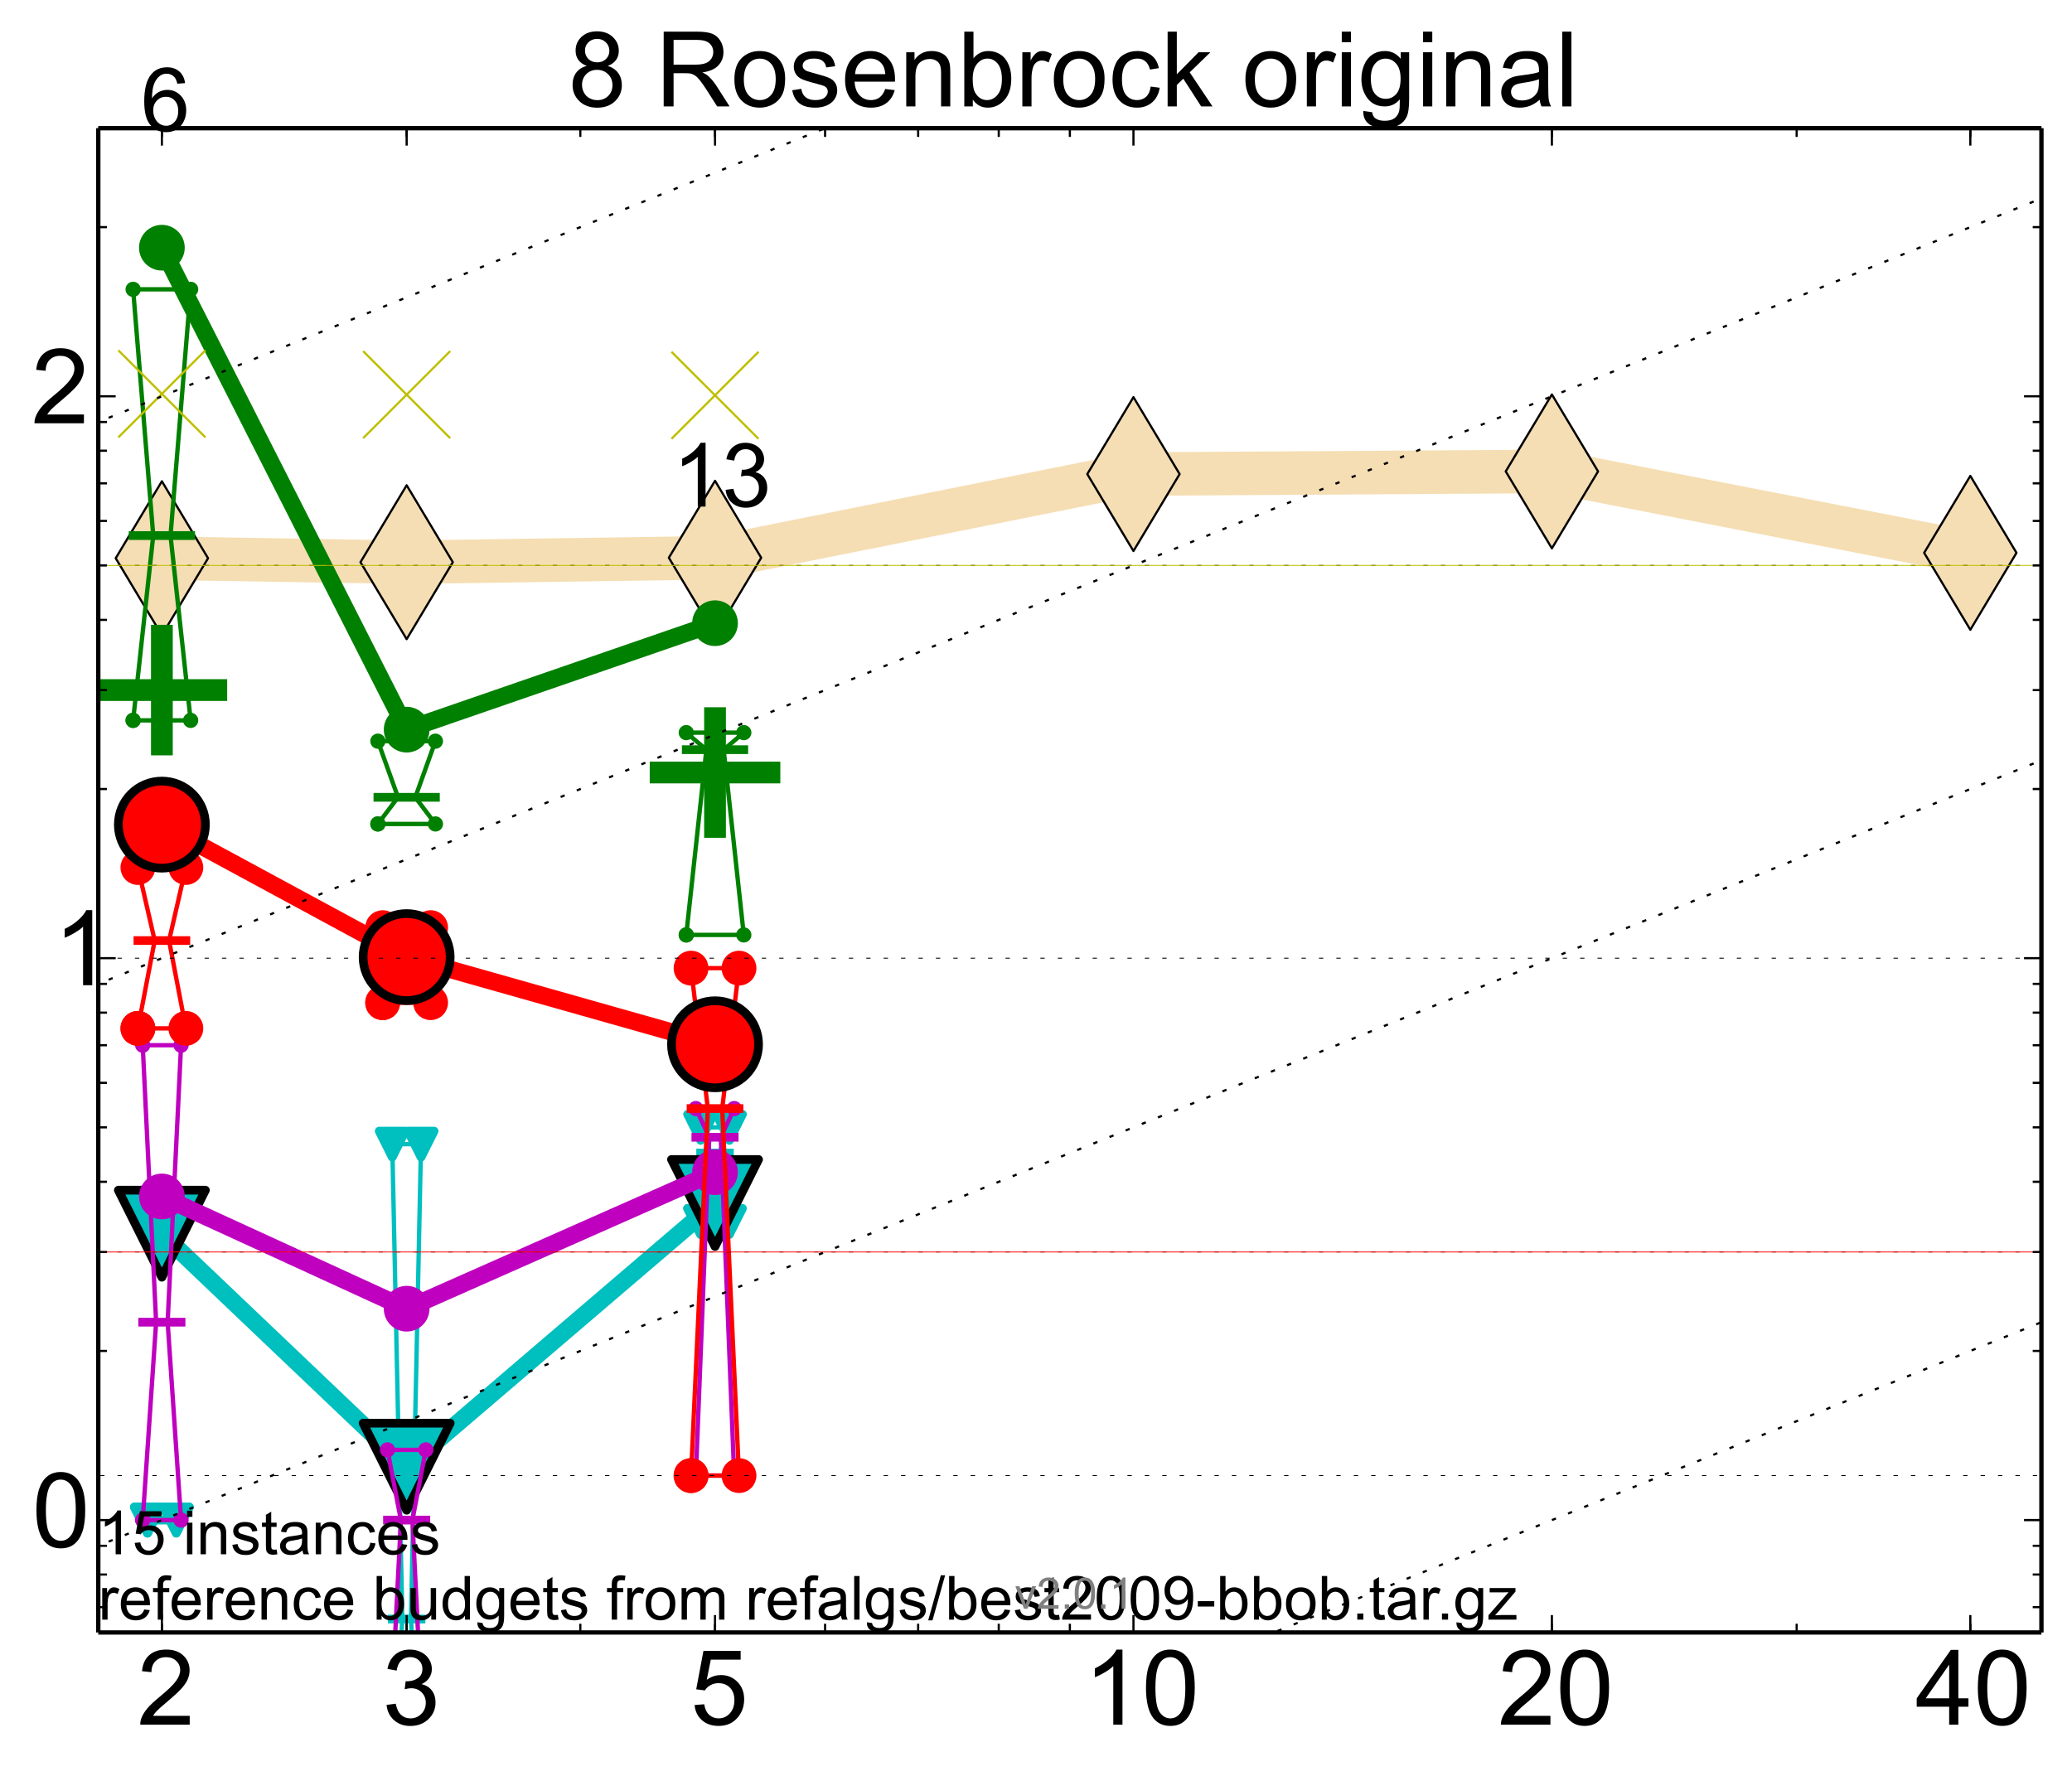 <?xml version="1.0" encoding="utf-8" standalone="no"?>
<!DOCTYPE svg PUBLIC "-//W3C//DTD SVG 1.1//EN"
  "http://www.w3.org/Graphics/SVG/1.1/DTD/svg11.dtd">
<!-- Created with matplotlib (http://matplotlib.org/) -->
<svg height="408pt" version="1.1" viewBox="0 0 476 408" width="476pt" xmlns="http://www.w3.org/2000/svg" xmlns:xlink="http://www.w3.org/1999/xlink">
 <defs>
  <style type="text/css">
*{stroke-linecap:butt;stroke-linejoin:round;}
  </style>
 </defs>
 <g id="figure_1">
  <g id="patch_1">
   <path d="
M0 408.199
L476.178 408.199
L476.178 0
L0 0
z
" style="fill:#ffffff;"/>
  </g>
  <g id="axes_1">
   <g id="patch_2">
    <path d="
M22.578 375.05
L468.977 375.05
L468.977 29.45
L22.578 29.45
z
" style="fill:#ffffff;"/>
   </g>
   <g id="line2d_1">
    <path clip-path="url(#p17caa72bd4)" d="
M37.189 128.247
L93.42 129.162
L164.262 128.139
L260.389 108.919
L356.516 108.305
L452.643 127.009" style="fill:none;stroke:#f5deb3;stroke-linecap:square;stroke-width:10;"/>
    <defs>
     <path d="
M-8.32667e-16 17.678
L10.607 0
L9.4369e-16 -17.678
L-10.607 -3.55271e-15
z
" id="m1b483a9f33" style="stroke:#000000;stroke-linejoin:miter;stroke-width:0.5;"/>
    </defs>
    <g clip-path="url(#p17caa72bd4)">
     <use style="fill:#f5deb3;stroke:#000000;stroke-linejoin:miter;stroke-width:0.5;" x="37.189" xlink:href="#m1b483a9f33" y="128.247"/>
     <use style="fill:#f5deb3;stroke:#000000;stroke-linejoin:miter;stroke-width:0.5;" x="93.42" xlink:href="#m1b483a9f33" y="129.162"/>
     <use style="fill:#f5deb3;stroke:#000000;stroke-linejoin:miter;stroke-width:0.5;" x="164.262" xlink:href="#m1b483a9f33" y="128.139"/>
     <use style="fill:#f5deb3;stroke:#000000;stroke-linejoin:miter;stroke-width:0.5;" x="260.389" xlink:href="#m1b483a9f33" y="108.919"/>
     <use style="fill:#f5deb3;stroke:#000000;stroke-linejoin:miter;stroke-width:0.5;" x="356.516" xlink:href="#m1b483a9f33" y="108.305"/>
     <use style="fill:#f5deb3;stroke:#000000;stroke-linejoin:miter;stroke-width:0.5;" x="452.643" xlink:href="#m1b483a9f33" y="127.009"/>
    </g>
   </g>
   <g id="line2d_2">
    <defs>
     <path d="
M-15 0
L15 0
M0 15
L0 -15" id="med33b53195" style="stroke:#008000;stroke-width:5;"/>
    </defs>
    <g clip-path="url(#p17caa72bd4)">
     <use style="fill:#008000;stroke:#008000;stroke-width:5;" x="37.189" xlink:href="#med33b53195" y="158.544"/>
    </g>
   </g>
   <g id="line2d_3">
    <g clip-path="url(#p17caa72bd4)">
     <use style="fill:#008000;stroke:#008000;stroke-width:5;" x="164.262" xlink:href="#med33b53195" y="177.483"/>
    </g>
   </g>
   <g id="line2d_4">
    <path clip-path="url(#p17caa72bd4)" d="
M33.885 349.231
L36.198 349.231
L33.885 349.231
L40.494 349.231
L38.18 349.231
L40.494 349.231
L33.885 349.231" style="fill:none;stroke:#00bfbf;stroke-linecap:square;"/>
    <defs>
     <path d="
M0 0
L0 0
L0 0
z
" id="m9ac02d4b70" style="stroke:#00bfbf;stroke-linejoin:miter;stroke-width:2;"/>
    </defs>
    <g clip-path="url(#p17caa72bd4)">
     <use style="fill:#00bfbf;stroke:#00bfbf;stroke-linejoin:miter;stroke-width:2;" x="33.885" xlink:href="#m9ac02d4b70" y="349.231"/>
     <use style="fill:#00bfbf;stroke:#00bfbf;stroke-linejoin:miter;stroke-width:2;" x="36.198" xlink:href="#m9ac02d4b70" y="349.231"/>
     <use style="fill:#00bfbf;stroke:#00bfbf;stroke-linejoin:miter;stroke-width:2;" x="33.885" xlink:href="#m9ac02d4b70" y="349.231"/>
     <use style="fill:#00bfbf;stroke:#00bfbf;stroke-linejoin:miter;stroke-width:2;" x="40.494" xlink:href="#m9ac02d4b70" y="349.231"/>
     <use style="fill:#00bfbf;stroke:#00bfbf;stroke-linejoin:miter;stroke-width:2;" x="38.18" xlink:href="#m9ac02d4b70" y="349.231"/>
     <use style="fill:#00bfbf;stroke:#00bfbf;stroke-linejoin:miter;stroke-width:2;" x="40.494" xlink:href="#m9ac02d4b70" y="349.231"/>
     <use style="fill:#00bfbf;stroke:#00bfbf;stroke-linejoin:miter;stroke-width:2;" x="33.885" xlink:href="#m9ac02d4b70" y="349.231"/>
    </g>
   </g>
   <g id="line2d_5">
    <path clip-path="url(#p17caa72bd4)" d="
M33.885 349.231
L40.494 349.231
L40.494 349.231
L33.885 349.231
L33.885 349.231" style="fill:none;"/>
    <defs>
     <path d="
M-3.67394e-16 3
L3 -3
L-3 -3
z
" id="mf178d8dd23" style="stroke:#00bfbf;stroke-linejoin:miter;stroke-width:2;"/>
    </defs>
    <g clip-path="url(#p17caa72bd4)">
     <use style="fill:#00bfbf;stroke:#00bfbf;stroke-linejoin:miter;stroke-width:2;" x="33.885" xlink:href="#mf178d8dd23" y="349.231"/>
     <use style="fill:#00bfbf;stroke:#00bfbf;stroke-linejoin:miter;stroke-width:2;" x="40.494" xlink:href="#mf178d8dd23" y="349.231"/>
     <use style="fill:#00bfbf;stroke:#00bfbf;stroke-linejoin:miter;stroke-width:2;" x="40.494" xlink:href="#mf178d8dd23" y="349.231"/>
     <use style="fill:#00bfbf;stroke:#00bfbf;stroke-linejoin:miter;stroke-width:2;" x="33.885" xlink:href="#mf178d8dd23" y="349.231"/>
     <use style="fill:#00bfbf;stroke:#00bfbf;stroke-linejoin:miter;stroke-width:2;" x="33.885" xlink:href="#mf178d8dd23" y="349.231"/>
    </g>
   </g>
   <g id="line2d_6">
    <path clip-path="url(#p17caa72bd4)" d="
M33.885 349.231
L40.494 349.231" style="fill:none;stroke:#00bfbf;stroke-linecap:square;stroke-width:2;"/>
    <g clip-path="url(#p17caa72bd4)">
     <use style="fill:#00bfbf;stroke:#00bfbf;stroke-linejoin:miter;stroke-width:2;" x="33.885" xlink:href="#m9ac02d4b70" y="349.231"/>
     <use style="fill:#00bfbf;stroke:#00bfbf;stroke-linejoin:miter;stroke-width:2;" x="40.494" xlink:href="#m9ac02d4b70" y="349.231"/>
    </g>
   </g>
   <g id="line2d_7">
    <path clip-path="url(#p17caa72bd4)" d="
M90.115 410.825
M90.212 409.199
L92.428 371.964
L90.115 262.867
L96.724 262.867
L94.411 371.964
L96.627 409.199" style="fill:none;stroke:#00bfbf;stroke-linecap:square;"/>
    <g clip-path="url(#p17caa72bd4)">
     <use style="fill:#00bfbf;stroke:#00bfbf;stroke-linejoin:miter;stroke-width:2;" x="90.115" xlink:href="#m9ac02d4b70" y="410.825"/>
     <use style="fill:#00bfbf;stroke:#00bfbf;stroke-linejoin:miter;stroke-width:2;" x="92.428" xlink:href="#m9ac02d4b70" y="371.964"/>
     <use style="fill:#00bfbf;stroke:#00bfbf;stroke-linejoin:miter;stroke-width:2;" x="90.115" xlink:href="#m9ac02d4b70" y="262.867"/>
     <use style="fill:#00bfbf;stroke:#00bfbf;stroke-linejoin:miter;stroke-width:2;" x="96.724" xlink:href="#m9ac02d4b70" y="262.867"/>
     <use style="fill:#00bfbf;stroke:#00bfbf;stroke-linejoin:miter;stroke-width:2;" x="94.411" xlink:href="#m9ac02d4b70" y="371.964"/>
     <use style="fill:#00bfbf;stroke:#00bfbf;stroke-linejoin:miter;stroke-width:2;" x="96.724" xlink:href="#m9ac02d4b70" y="410.825"/>
     <use style="fill:#00bfbf;stroke:#00bfbf;stroke-linejoin:miter;stroke-width:2;" x="90.115" xlink:href="#m9ac02d4b70" y="410.825"/>
    </g>
   </g>
   <g id="line2d_8">
    <path clip-path="url(#p17caa72bd4)" d="
M90.115 410.825
M96.724 409.199
L96.724 262.867
L90.115 262.867
L90.115 409.199" style="fill:none;"/>
    <g clip-path="url(#p17caa72bd4)">
     <use style="fill:#00bfbf;stroke:#00bfbf;stroke-linejoin:miter;stroke-width:2;" x="90.115" xlink:href="#mf178d8dd23" y="410.825"/>
     <use style="fill:#00bfbf;stroke:#00bfbf;stroke-linejoin:miter;stroke-width:2;" x="96.724" xlink:href="#mf178d8dd23" y="410.825"/>
     <use style="fill:#00bfbf;stroke:#00bfbf;stroke-linejoin:miter;stroke-width:2;" x="96.724" xlink:href="#mf178d8dd23" y="262.867"/>
     <use style="fill:#00bfbf;stroke:#00bfbf;stroke-linejoin:miter;stroke-width:2;" x="90.115" xlink:href="#mf178d8dd23" y="262.867"/>
     <use style="fill:#00bfbf;stroke:#00bfbf;stroke-linejoin:miter;stroke-width:2;" x="90.115" xlink:href="#mf178d8dd23" y="410.825"/>
    </g>
   </g>
   <g id="line2d_9">
    <path clip-path="url(#p17caa72bd4)" d="
M90.115 371.964
L96.724 371.964" style="fill:none;stroke:#00bfbf;stroke-linecap:square;stroke-width:2;"/>
    <g clip-path="url(#p17caa72bd4)">
     <use style="fill:#00bfbf;stroke:#00bfbf;stroke-linejoin:miter;stroke-width:2;" x="90.115" xlink:href="#m9ac02d4b70" y="371.964"/>
     <use style="fill:#00bfbf;stroke:#00bfbf;stroke-linejoin:miter;stroke-width:2;" x="96.724" xlink:href="#m9ac02d4b70" y="371.964"/>
    </g>
   </g>
   <g id="line2d_10">
    <path clip-path="url(#p17caa72bd4)" d="
M160.958 280.621
L163.271 264.905
L160.958 258.998
L167.567 258.998
L165.253 264.905
L167.567 280.621
L160.958 280.621" style="fill:none;stroke:#00bfbf;stroke-linecap:square;"/>
    <g clip-path="url(#p17caa72bd4)">
     <use style="fill:#00bfbf;stroke:#00bfbf;stroke-linejoin:miter;stroke-width:2;" x="160.958" xlink:href="#m9ac02d4b70" y="280.621"/>
     <use style="fill:#00bfbf;stroke:#00bfbf;stroke-linejoin:miter;stroke-width:2;" x="163.271" xlink:href="#m9ac02d4b70" y="264.905"/>
     <use style="fill:#00bfbf;stroke:#00bfbf;stroke-linejoin:miter;stroke-width:2;" x="160.958" xlink:href="#m9ac02d4b70" y="258.998"/>
     <use style="fill:#00bfbf;stroke:#00bfbf;stroke-linejoin:miter;stroke-width:2;" x="167.567" xlink:href="#m9ac02d4b70" y="258.998"/>
     <use style="fill:#00bfbf;stroke:#00bfbf;stroke-linejoin:miter;stroke-width:2;" x="165.253" xlink:href="#m9ac02d4b70" y="264.905"/>
     <use style="fill:#00bfbf;stroke:#00bfbf;stroke-linejoin:miter;stroke-width:2;" x="167.567" xlink:href="#m9ac02d4b70" y="280.621"/>
     <use style="fill:#00bfbf;stroke:#00bfbf;stroke-linejoin:miter;stroke-width:2;" x="160.958" xlink:href="#m9ac02d4b70" y="280.621"/>
    </g>
   </g>
   <g id="line2d_11">
    <path clip-path="url(#p17caa72bd4)" d="
M160.958 280.621
L167.567 280.621
L167.567 258.998
L160.958 258.998
L160.958 280.621" style="fill:none;"/>
    <g clip-path="url(#p17caa72bd4)">
     <use style="fill:#00bfbf;stroke:#00bfbf;stroke-linejoin:miter;stroke-width:2;" x="160.958" xlink:href="#mf178d8dd23" y="280.621"/>
     <use style="fill:#00bfbf;stroke:#00bfbf;stroke-linejoin:miter;stroke-width:2;" x="167.567" xlink:href="#mf178d8dd23" y="280.621"/>
     <use style="fill:#00bfbf;stroke:#00bfbf;stroke-linejoin:miter;stroke-width:2;" x="167.567" xlink:href="#mf178d8dd23" y="258.998"/>
     <use style="fill:#00bfbf;stroke:#00bfbf;stroke-linejoin:miter;stroke-width:2;" x="160.958" xlink:href="#mf178d8dd23" y="258.998"/>
     <use style="fill:#00bfbf;stroke:#00bfbf;stroke-linejoin:miter;stroke-width:2;" x="160.958" xlink:href="#mf178d8dd23" y="280.621"/>
    </g>
   </g>
   <g id="line2d_12">
    <path clip-path="url(#p17caa72bd4)" d="
M160.958 264.905
L167.567 264.905" style="fill:none;stroke:#00bfbf;stroke-linecap:square;stroke-width:2;"/>
    <g clip-path="url(#p17caa72bd4)">
     <use style="fill:#00bfbf;stroke:#00bfbf;stroke-linejoin:miter;stroke-width:2;" x="160.958" xlink:href="#m9ac02d4b70" y="264.905"/>
     <use style="fill:#00bfbf;stroke:#00bfbf;stroke-linejoin:miter;stroke-width:2;" x="167.567" xlink:href="#m9ac02d4b70" y="264.905"/>
    </g>
   </g>
   <g id="line2d_13">
    <path clip-path="url(#p17caa72bd4)" d="
M37.189 283.438
L93.42 336.97" style="fill:none;stroke:#00bfbf;stroke-linecap:square;stroke-width:4;"/>
    <defs>
     <path d="
M0 0
L0 0
L0 0
z
" id="m54bff36147" style="stroke:#000000;stroke-linejoin:miter;stroke-width:2;"/>
    </defs>
    <g clip-path="url(#p17caa72bd4)">
     <use style="fill:#00bfbf;stroke:#000000;stroke-linejoin:miter;stroke-width:2;" x="37.189" xlink:href="#m54bff36147" y="283.438"/>
     <use style="fill:#00bfbf;stroke:#000000;stroke-linejoin:miter;stroke-width:2;" x="93.42" xlink:href="#m54bff36147" y="336.97"/>
    </g>
   </g>
   <g id="line2d_14">
    <path clip-path="url(#p17caa72bd4)" d="
M93.42 336.97
L164.262 276.387" style="fill:none;stroke:#00bfbf;stroke-linecap:square;stroke-width:4;"/>
    <g clip-path="url(#p17caa72bd4)">
     <use style="fill:#00bfbf;stroke:#000000;stroke-linejoin:miter;stroke-width:2;" x="93.42" xlink:href="#m54bff36147" y="336.97"/>
     <use style="fill:#00bfbf;stroke:#000000;stroke-linejoin:miter;stroke-width:2;" x="164.262" xlink:href="#m54bff36147" y="276.387"/>
    </g>
   </g>
   <g id="line2d_15">
    <path clip-path="url(#p17caa72bd4)" d="
M37.189 283.438
L93.42 336.97
L164.262 276.387" style="fill:none;"/>
    <defs>
     <path d="
M-1.22465e-15 10
L10 -10
L-10 -10
z
" id="m3e14c286d9" style="stroke:#000000;stroke-linejoin:miter;stroke-width:2;"/>
    </defs>
    <g clip-path="url(#p17caa72bd4)">
     <use style="fill:#00bfbf;stroke:#000000;stroke-linejoin:miter;stroke-width:2;" x="37.189" xlink:href="#m3e14c286d9" y="283.438"/>
     <use style="fill:#00bfbf;stroke:#000000;stroke-linejoin:miter;stroke-width:2;" x="93.42" xlink:href="#m3e14c286d9" y="336.97"/>
     <use style="fill:#00bfbf;stroke:#000000;stroke-linejoin:miter;stroke-width:2;" x="164.262" xlink:href="#m3e14c286d9" y="276.387"/>
    </g>
   </g>
   <g id="line2d_16">
    <path clip-path="url(#p17caa72bd4)" d="
M32.783 349.231
L35.867 303.767
L32.783 240.134
L41.595 240.134
L38.511 303.767
L41.595 349.231
L32.783 349.231" style="fill:none;stroke:#bf00bf;stroke-linecap:square;"/>
    <defs>
     <path d="
M0 0
C0 0 0 0 0 0
C0 0 0 0 0 0
C0 0 0 0 0 0
C0 0 0 0 0 0
C0 0 0 0 0 0
C0 0 0 0 0 0
C0 0 0 0 0 0
C0 0 0 0 0 0
z
" id="ma7358f3653" style="stroke:#bf00bf;stroke-width:0.5;"/>
    </defs>
    <g clip-path="url(#p17caa72bd4)">
     <use style="fill:#bf00bf;stroke:#bf00bf;stroke-width:0.5;" x="32.783" xlink:href="#ma7358f3653" y="349.231"/>
     <use style="fill:#bf00bf;stroke:#bf00bf;stroke-width:0.5;" x="35.867" xlink:href="#ma7358f3653" y="303.767"/>
     <use style="fill:#bf00bf;stroke:#bf00bf;stroke-width:0.5;" x="32.783" xlink:href="#ma7358f3653" y="240.134"/>
     <use style="fill:#bf00bf;stroke:#bf00bf;stroke-width:0.5;" x="41.595" xlink:href="#ma7358f3653" y="240.134"/>
     <use style="fill:#bf00bf;stroke:#bf00bf;stroke-width:0.5;" x="38.511" xlink:href="#ma7358f3653" y="303.767"/>
     <use style="fill:#bf00bf;stroke:#bf00bf;stroke-width:0.5;" x="41.595" xlink:href="#ma7358f3653" y="349.231"/>
     <use style="fill:#bf00bf;stroke:#bf00bf;stroke-width:0.5;" x="32.783" xlink:href="#ma7358f3653" y="349.231"/>
    </g>
   </g>
   <g id="line2d_17">
    <path clip-path="url(#p17caa72bd4)" d="
M32.783 349.231
L41.595 349.231
L41.595 240.134
L32.783 240.134
L32.783 349.231" style="fill:none;"/>
    <defs>
     <path d="
M0 1.5
C0.398 1.5 0.779 1.342 1.061 1.061
C1.342 0.779 1.5 0.398 1.5 0
C1.5 -0.398 1.342 -0.779 1.061 -1.061
C0.779 -1.342 0.398 -1.5 0 -1.5
C-0.398 -1.5 -0.779 -1.342 -1.061 -1.061
C-1.342 -0.779 -1.5 -0.398 -1.5 0
C-1.5 0.398 -1.342 0.779 -1.061 1.061
C-0.779 1.342 -0.398 1.5 0 1.5
z
" id="m56b4842580" style="stroke:#bf00bf;stroke-width:0.5;"/>
    </defs>
    <g clip-path="url(#p17caa72bd4)">
     <use style="fill:#bf00bf;stroke:#bf00bf;stroke-width:0.5;" x="32.783" xlink:href="#m56b4842580" y="349.231"/>
     <use style="fill:#bf00bf;stroke:#bf00bf;stroke-width:0.5;" x="41.595" xlink:href="#m56b4842580" y="349.231"/>
     <use style="fill:#bf00bf;stroke:#bf00bf;stroke-width:0.5;" x="41.595" xlink:href="#m56b4842580" y="240.134"/>
     <use style="fill:#bf00bf;stroke:#bf00bf;stroke-width:0.5;" x="32.783" xlink:href="#m56b4842580" y="240.134"/>
     <use style="fill:#bf00bf;stroke:#bf00bf;stroke-width:0.5;" x="32.783" xlink:href="#m56b4842580" y="349.231"/>
    </g>
   </g>
   <g id="line2d_18">
    <path clip-path="url(#p17caa72bd4)" d="
M32.783 303.767
L41.595 303.767" style="fill:none;stroke:#bf00bf;stroke-linecap:square;stroke-width:2;"/>
    <g clip-path="url(#p17caa72bd4)">
     <use style="fill:#bf00bf;stroke:#bf00bf;stroke-width:0.5;" x="32.783" xlink:href="#ma7358f3653" y="303.767"/>
     <use style="fill:#bf00bf;stroke:#bf00bf;stroke-width:0.5;" x="41.595" xlink:href="#ma7358f3653" y="303.767"/>
    </g>
   </g>
   <g id="line2d_19">
    <path clip-path="url(#p17caa72bd4)" d="
M89.014 410.825
M89.095 409.199
L92.098 349.231
L89.014 333.102
L97.826 333.102
L94.742 349.231
L97.744 409.199" style="fill:none;stroke:#bf00bf;stroke-linecap:square;"/>
    <g clip-path="url(#p17caa72bd4)">
     <use style="fill:#bf00bf;stroke:#bf00bf;stroke-width:0.5;" x="89.014" xlink:href="#ma7358f3653" y="410.825"/>
     <use style="fill:#bf00bf;stroke:#bf00bf;stroke-width:0.5;" x="92.098" xlink:href="#ma7358f3653" y="349.231"/>
     <use style="fill:#bf00bf;stroke:#bf00bf;stroke-width:0.5;" x="89.014" xlink:href="#ma7358f3653" y="333.102"/>
     <use style="fill:#bf00bf;stroke:#bf00bf;stroke-width:0.5;" x="97.826" xlink:href="#ma7358f3653" y="333.102"/>
     <use style="fill:#bf00bf;stroke:#bf00bf;stroke-width:0.5;" x="94.742" xlink:href="#ma7358f3653" y="349.231"/>
     <use style="fill:#bf00bf;stroke:#bf00bf;stroke-width:0.5;" x="97.826" xlink:href="#ma7358f3653" y="410.825"/>
     <use style="fill:#bf00bf;stroke:#bf00bf;stroke-width:0.5;" x="89.014" xlink:href="#ma7358f3653" y="410.825"/>
    </g>
   </g>
   <g id="line2d_20">
    <path clip-path="url(#p17caa72bd4)" d="
M89.014 410.825
M97.826 409.199
L97.826 333.102
L89.014 333.102
L89.014 409.199" style="fill:none;"/>
    <g clip-path="url(#p17caa72bd4)">
     <use style="fill:#bf00bf;stroke:#bf00bf;stroke-width:0.5;" x="89.014" xlink:href="#m56b4842580" y="410.825"/>
     <use style="fill:#bf00bf;stroke:#bf00bf;stroke-width:0.5;" x="97.826" xlink:href="#m56b4842580" y="410.825"/>
     <use style="fill:#bf00bf;stroke:#bf00bf;stroke-width:0.5;" x="97.826" xlink:href="#m56b4842580" y="333.102"/>
     <use style="fill:#bf00bf;stroke:#bf00bf;stroke-width:0.5;" x="89.014" xlink:href="#m56b4842580" y="333.102"/>
     <use style="fill:#bf00bf;stroke:#bf00bf;stroke-width:0.5;" x="89.014" xlink:href="#m56b4842580" y="410.825"/>
    </g>
   </g>
   <g id="line2d_21">
    <path clip-path="url(#p17caa72bd4)" d="
M89.014 349.231
L97.826 349.231" style="fill:none;stroke:#bf00bf;stroke-linecap:square;stroke-width:2;"/>
    <g clip-path="url(#p17caa72bd4)">
     <use style="fill:#bf00bf;stroke:#bf00bf;stroke-width:0.5;" x="89.014" xlink:href="#ma7358f3653" y="349.231"/>
     <use style="fill:#bf00bf;stroke:#bf00bf;stroke-width:0.5;" x="97.826" xlink:href="#ma7358f3653" y="349.231"/>
    </g>
   </g>
   <g id="line2d_22">
    <path clip-path="url(#p17caa72bd4)" d="
M159.856 339.009
L162.94 261.287
L159.856 254.684
L168.668 254.684
L165.584 261.287
L168.668 339.009
L159.856 339.009" style="fill:none;stroke:#bf00bf;stroke-linecap:square;"/>
    <g clip-path="url(#p17caa72bd4)">
     <use style="fill:#bf00bf;stroke:#bf00bf;stroke-width:0.5;" x="159.856" xlink:href="#ma7358f3653" y="339.009"/>
     <use style="fill:#bf00bf;stroke:#bf00bf;stroke-width:0.5;" x="162.94" xlink:href="#ma7358f3653" y="261.287"/>
     <use style="fill:#bf00bf;stroke:#bf00bf;stroke-width:0.5;" x="159.856" xlink:href="#ma7358f3653" y="254.684"/>
     <use style="fill:#bf00bf;stroke:#bf00bf;stroke-width:0.5;" x="168.668" xlink:href="#ma7358f3653" y="254.684"/>
     <use style="fill:#bf00bf;stroke:#bf00bf;stroke-width:0.5;" x="165.584" xlink:href="#ma7358f3653" y="261.287"/>
     <use style="fill:#bf00bf;stroke:#bf00bf;stroke-width:0.5;" x="168.668" xlink:href="#ma7358f3653" y="339.009"/>
     <use style="fill:#bf00bf;stroke:#bf00bf;stroke-width:0.5;" x="159.856" xlink:href="#ma7358f3653" y="339.009"/>
    </g>
   </g>
   <g id="line2d_23">
    <path clip-path="url(#p17caa72bd4)" d="
M159.856 339.009
L168.668 339.009
L168.668 254.684
L159.856 254.684
L159.856 339.009" style="fill:none;"/>
    <g clip-path="url(#p17caa72bd4)">
     <use style="fill:#bf00bf;stroke:#bf00bf;stroke-width:0.5;" x="159.856" xlink:href="#m56b4842580" y="339.009"/>
     <use style="fill:#bf00bf;stroke:#bf00bf;stroke-width:0.5;" x="168.668" xlink:href="#m56b4842580" y="339.009"/>
     <use style="fill:#bf00bf;stroke:#bf00bf;stroke-width:0.5;" x="168.668" xlink:href="#m56b4842580" y="254.684"/>
     <use style="fill:#bf00bf;stroke:#bf00bf;stroke-width:0.5;" x="159.856" xlink:href="#m56b4842580" y="254.684"/>
     <use style="fill:#bf00bf;stroke:#bf00bf;stroke-width:0.5;" x="159.856" xlink:href="#m56b4842580" y="339.009"/>
    </g>
   </g>
   <g id="line2d_24">
    <path clip-path="url(#p17caa72bd4)" d="
M159.856 261.287
L168.668 261.287" style="fill:none;stroke:#bf00bf;stroke-linecap:square;stroke-width:2;"/>
    <g clip-path="url(#p17caa72bd4)">
     <use style="fill:#bf00bf;stroke:#bf00bf;stroke-width:0.5;" x="159.856" xlink:href="#ma7358f3653" y="261.287"/>
     <use style="fill:#bf00bf;stroke:#bf00bf;stroke-width:0.5;" x="168.668" xlink:href="#ma7358f3653" y="261.287"/>
    </g>
   </g>
   <g id="line2d_25">
    <path clip-path="url(#p17caa72bd4)" d="
M37.189 274.879
L93.42 300.67" style="fill:none;stroke:#bf00bf;stroke-linecap:square;stroke-width:4;"/>
    <g clip-path="url(#p17caa72bd4)">
     <use style="fill:#bf00bf;stroke:#bf00bf;stroke-width:0.5;" x="37.189" xlink:href="#ma7358f3653" y="274.879"/>
     <use style="fill:#bf00bf;stroke:#bf00bf;stroke-width:0.5;" x="93.42" xlink:href="#ma7358f3653" y="300.67"/>
    </g>
   </g>
   <g id="line2d_26">
    <path clip-path="url(#p17caa72bd4)" d="
M93.42 300.67
L164.262 269.31" style="fill:none;stroke:#bf00bf;stroke-linecap:square;stroke-width:4;"/>
    <g clip-path="url(#p17caa72bd4)">
     <use style="fill:#bf00bf;stroke:#bf00bf;stroke-width:0.5;" x="93.42" xlink:href="#ma7358f3653" y="300.67"/>
     <use style="fill:#bf00bf;stroke:#bf00bf;stroke-width:0.5;" x="164.262" xlink:href="#ma7358f3653" y="269.31"/>
    </g>
   </g>
   <g id="line2d_27">
    <path clip-path="url(#p17caa72bd4)" d="
M37.189 274.879
L93.42 300.67
L164.262 269.31" style="fill:none;"/>
    <defs>
     <path d="
M0 5
C1.326 5 2.598 4.473 3.536 3.536
C4.473 2.598 5 1.326 5 0
C5 -1.326 4.473 -2.598 3.536 -3.536
C2.598 -4.473 1.326 -5 0 -5
C-1.326 -5 -2.598 -4.473 -3.536 -3.536
C-4.473 -2.598 -5 -1.326 -5 0
C-5 1.326 -4.473 2.598 -3.536 3.536
C-2.598 4.473 -1.326 5 0 5
z
" id="m536e98b0b7" style="stroke:#bf00bf;stroke-width:0.5;"/>
    </defs>
    <g clip-path="url(#p17caa72bd4)">
     <use style="fill:#bf00bf;stroke:#bf00bf;stroke-width:0.5;" x="37.189" xlink:href="#m536e98b0b7" y="274.879"/>
     <use style="fill:#bf00bf;stroke:#bf00bf;stroke-width:0.5;" x="93.42" xlink:href="#m536e98b0b7" y="300.67"/>
     <use style="fill:#bf00bf;stroke:#bf00bf;stroke-width:0.5;" x="164.262" xlink:href="#m536e98b0b7" y="269.31"/>
    </g>
   </g>
   <g id="line2d_28">
    <path clip-path="url(#p17caa72bd4)" d="
M31.682 236.266
L35.537 216.083
L31.682 199.306
L42.697 199.306
L38.841 216.083
L42.697 236.266
L31.682 236.266" style="fill:none;stroke:#ff0000;stroke-linecap:square;"/>
    <defs>
     <path d="
M0 0
C0 0 0 0 0 0
C0 0 0 0 0 0
C0 0 0 0 0 0
C0 0 0 0 0 0
C0 0 0 0 0 0
C0 0 0 0 0 0
C0 0 0 0 0 0
C0 0 0 0 0 0
z
" id="mf83d596818" style="stroke:#ff0000;stroke-width:2;"/>
    </defs>
    <g clip-path="url(#p17caa72bd4)">
     <use style="fill:#ff0000;stroke:#ff0000;stroke-width:2;" x="31.682" xlink:href="#mf83d596818" y="236.266"/>
     <use style="fill:#ff0000;stroke:#ff0000;stroke-width:2;" x="35.537" xlink:href="#mf83d596818" y="216.083"/>
     <use style="fill:#ff0000;stroke:#ff0000;stroke-width:2;" x="31.682" xlink:href="#mf83d596818" y="199.306"/>
     <use style="fill:#ff0000;stroke:#ff0000;stroke-width:2;" x="42.697" xlink:href="#mf83d596818" y="199.306"/>
     <use style="fill:#ff0000;stroke:#ff0000;stroke-width:2;" x="38.841" xlink:href="#mf83d596818" y="216.083"/>
     <use style="fill:#ff0000;stroke:#ff0000;stroke-width:2;" x="42.697" xlink:href="#mf83d596818" y="236.266"/>
     <use style="fill:#ff0000;stroke:#ff0000;stroke-width:2;" x="31.682" xlink:href="#mf83d596818" y="236.266"/>
    </g>
   </g>
   <g id="line2d_29">
    <path clip-path="url(#p17caa72bd4)" d="
M31.682 236.266
L42.697 236.266
L42.697 199.306
L31.682 199.306
L31.682 236.266" style="fill:none;"/>
    <defs>
     <path d="
M0 3
C0.796 3 1.559 2.684 2.121 2.121
C2.684 1.559 3 0.796 3 0
C3 -0.796 2.684 -1.559 2.121 -2.121
C1.559 -2.684 0.796 -3 0 -3
C-0.796 -3 -1.559 -2.684 -2.121 -2.121
C-2.684 -1.559 -3 -0.796 -3 0
C-3 0.796 -2.684 1.559 -2.121 2.121
C-1.559 2.684 -0.796 3 0 3
z
" id="m6d6f70f495" style="stroke:#ff0000;stroke-width:2;"/>
    </defs>
    <g clip-path="url(#p17caa72bd4)">
     <use style="fill:#ff0000;stroke:#ff0000;stroke-width:2;" x="31.682" xlink:href="#m6d6f70f495" y="236.266"/>
     <use style="fill:#ff0000;stroke:#ff0000;stroke-width:2;" x="42.697" xlink:href="#m6d6f70f495" y="236.266"/>
     <use style="fill:#ff0000;stroke:#ff0000;stroke-width:2;" x="42.697" xlink:href="#m6d6f70f495" y="199.306"/>
     <use style="fill:#ff0000;stroke:#ff0000;stroke-width:2;" x="31.682" xlink:href="#m6d6f70f495" y="199.306"/>
     <use style="fill:#ff0000;stroke:#ff0000;stroke-width:2;" x="31.682" xlink:href="#m6d6f70f495" y="236.266"/>
    </g>
   </g>
   <g id="line2d_30">
    <path clip-path="url(#p17caa72bd4)" d="
M31.682 216.083
L42.697 216.083" style="fill:none;stroke:#ff0000;stroke-linecap:square;stroke-width:2;"/>
    <g clip-path="url(#p17caa72bd4)">
     <use style="fill:#ff0000;stroke:#ff0000;stroke-width:2;" x="31.682" xlink:href="#mf83d596818" y="216.083"/>
     <use style="fill:#ff0000;stroke:#ff0000;stroke-width:2;" x="42.697" xlink:href="#mf83d596818" y="216.083"/>
    </g>
   </g>
   <g id="line2d_31">
    <path clip-path="url(#p17caa72bd4)" d="
M87.912 230.359
L91.768 218.299
L87.912 213.12
L98.927 213.12
L95.072 218.299
L98.927 230.359
L87.912 230.359" style="fill:none;stroke:#ff0000;stroke-linecap:square;"/>
    <g clip-path="url(#p17caa72bd4)">
     <use style="fill:#ff0000;stroke:#ff0000;stroke-width:2;" x="87.912" xlink:href="#mf83d596818" y="230.359"/>
     <use style="fill:#ff0000;stroke:#ff0000;stroke-width:2;" x="91.768" xlink:href="#mf83d596818" y="218.299"/>
     <use style="fill:#ff0000;stroke:#ff0000;stroke-width:2;" x="87.912" xlink:href="#mf83d596818" y="213.12"/>
     <use style="fill:#ff0000;stroke:#ff0000;stroke-width:2;" x="98.927" xlink:href="#mf83d596818" y="213.12"/>
     <use style="fill:#ff0000;stroke:#ff0000;stroke-width:2;" x="95.072" xlink:href="#mf83d596818" y="218.299"/>
     <use style="fill:#ff0000;stroke:#ff0000;stroke-width:2;" x="98.927" xlink:href="#mf83d596818" y="230.359"/>
     <use style="fill:#ff0000;stroke:#ff0000;stroke-width:2;" x="87.912" xlink:href="#mf83d596818" y="230.359"/>
    </g>
   </g>
   <g id="line2d_32">
    <path clip-path="url(#p17caa72bd4)" d="
M87.912 230.359
L98.927 230.359
L98.927 213.12
L87.912 213.12
L87.912 230.359" style="fill:none;"/>
    <g clip-path="url(#p17caa72bd4)">
     <use style="fill:#ff0000;stroke:#ff0000;stroke-width:2;" x="87.912" xlink:href="#m6d6f70f495" y="230.359"/>
     <use style="fill:#ff0000;stroke:#ff0000;stroke-width:2;" x="98.927" xlink:href="#m6d6f70f495" y="230.359"/>
     <use style="fill:#ff0000;stroke:#ff0000;stroke-width:2;" x="98.927" xlink:href="#m6d6f70f495" y="213.12"/>
     <use style="fill:#ff0000;stroke:#ff0000;stroke-width:2;" x="87.912" xlink:href="#m6d6f70f495" y="213.12"/>
     <use style="fill:#ff0000;stroke:#ff0000;stroke-width:2;" x="87.912" xlink:href="#m6d6f70f495" y="230.359"/>
    </g>
   </g>
   <g id="line2d_33">
    <path clip-path="url(#p17caa72bd4)" d="
M87.912 218.299
L98.927 218.299" style="fill:none;stroke:#ff0000;stroke-linecap:square;stroke-width:2;"/>
    <g clip-path="url(#p17caa72bd4)">
     <use style="fill:#ff0000;stroke:#ff0000;stroke-width:2;" x="87.912" xlink:href="#mf83d596818" y="218.299"/>
     <use style="fill:#ff0000;stroke:#ff0000;stroke-width:2;" x="98.927" xlink:href="#mf83d596818" y="218.299"/>
    </g>
   </g>
   <g id="line2d_34">
    <path clip-path="url(#p17caa72bd4)" d="
M158.755 339.009
L162.61 254.684
L158.755 222.426
L169.77 222.426
L165.914 254.684
L169.77 339.009
L158.755 339.009" style="fill:none;stroke:#ff0000;stroke-linecap:square;"/>
    <g clip-path="url(#p17caa72bd4)">
     <use style="fill:#ff0000;stroke:#ff0000;stroke-width:2;" x="158.755" xlink:href="#mf83d596818" y="339.009"/>
     <use style="fill:#ff0000;stroke:#ff0000;stroke-width:2;" x="162.61" xlink:href="#mf83d596818" y="254.684"/>
     <use style="fill:#ff0000;stroke:#ff0000;stroke-width:2;" x="158.755" xlink:href="#mf83d596818" y="222.426"/>
     <use style="fill:#ff0000;stroke:#ff0000;stroke-width:2;" x="169.77" xlink:href="#mf83d596818" y="222.426"/>
     <use style="fill:#ff0000;stroke:#ff0000;stroke-width:2;" x="165.914" xlink:href="#mf83d596818" y="254.684"/>
     <use style="fill:#ff0000;stroke:#ff0000;stroke-width:2;" x="169.77" xlink:href="#mf83d596818" y="339.009"/>
     <use style="fill:#ff0000;stroke:#ff0000;stroke-width:2;" x="158.755" xlink:href="#mf83d596818" y="339.009"/>
    </g>
   </g>
   <g id="line2d_35">
    <path clip-path="url(#p17caa72bd4)" d="
M158.755 339.009
L169.77 339.009
L169.77 222.426
L158.755 222.426
L158.755 339.009" style="fill:none;"/>
    <g clip-path="url(#p17caa72bd4)">
     <use style="fill:#ff0000;stroke:#ff0000;stroke-width:2;" x="158.755" xlink:href="#m6d6f70f495" y="339.009"/>
     <use style="fill:#ff0000;stroke:#ff0000;stroke-width:2;" x="169.77" xlink:href="#m6d6f70f495" y="339.009"/>
     <use style="fill:#ff0000;stroke:#ff0000;stroke-width:2;" x="169.77" xlink:href="#m6d6f70f495" y="222.426"/>
     <use style="fill:#ff0000;stroke:#ff0000;stroke-width:2;" x="158.755" xlink:href="#m6d6f70f495" y="222.426"/>
     <use style="fill:#ff0000;stroke:#ff0000;stroke-width:2;" x="158.755" xlink:href="#m6d6f70f495" y="339.009"/>
    </g>
   </g>
   <g id="line2d_36">
    <path clip-path="url(#p17caa72bd4)" d="
M158.755 254.684
L169.77 254.684" style="fill:none;stroke:#ff0000;stroke-linecap:square;stroke-width:2;"/>
    <g clip-path="url(#p17caa72bd4)">
     <use style="fill:#ff0000;stroke:#ff0000;stroke-width:2;" x="158.755" xlink:href="#mf83d596818" y="254.684"/>
     <use style="fill:#ff0000;stroke:#ff0000;stroke-width:2;" x="169.77" xlink:href="#mf83d596818" y="254.684"/>
    </g>
   </g>
   <g id="line2d_37">
    <path clip-path="url(#p17caa72bd4)" d="
M37.189 189.453
L93.42 219.889" style="fill:none;stroke:#ff0000;stroke-linecap:square;stroke-width:4;"/>
    <defs>
     <path d="
M0 0
C0 0 0 0 0 0
C0 0 0 0 0 0
C0 0 0 0 0 0
C0 0 0 0 0 0
C0 0 0 0 0 0
C0 0 0 0 0 0
C0 0 0 0 0 0
C0 0 0 0 0 0
z
" id="m4b89fe922e" style="stroke:#000000;stroke-width:2;"/>
    </defs>
    <g clip-path="url(#p17caa72bd4)">
     <use style="fill:#ff0000;stroke:#000000;stroke-width:2;" x="37.189" xlink:href="#m4b89fe922e" y="189.453"/>
     <use style="fill:#ff0000;stroke:#000000;stroke-width:2;" x="93.42" xlink:href="#m4b89fe922e" y="219.889"/>
    </g>
   </g>
   <g id="line2d_38">
    <path clip-path="url(#p17caa72bd4)" d="
M93.42 219.889
L164.262 239.921" style="fill:none;stroke:#ff0000;stroke-linecap:square;stroke-width:4;"/>
    <g clip-path="url(#p17caa72bd4)">
     <use style="fill:#ff0000;stroke:#000000;stroke-width:2;" x="93.42" xlink:href="#m4b89fe922e" y="219.889"/>
     <use style="fill:#ff0000;stroke:#000000;stroke-width:2;" x="164.262" xlink:href="#m4b89fe922e" y="239.921"/>
    </g>
   </g>
   <g id="line2d_39">
    <path clip-path="url(#p17caa72bd4)" d="
M37.189 189.453
L93.42 219.889
L164.262 239.921" style="fill:none;"/>
    <defs>
     <path d="
M0 10
C2.652 10 5.196 8.946 7.071 7.071
C8.946 5.196 10 2.652 10 0
C10 -2.652 8.946 -5.196 7.071 -7.071
C5.196 -8.946 2.652 -10 0 -10
C-2.652 -10 -5.196 -8.946 -7.071 -7.071
C-8.946 -5.196 -10 -2.652 -10 0
C-10 2.652 -8.946 5.196 -7.071 7.071
C-5.196 8.946 -2.652 10 0 10
z
" id="m1474c30724" style="stroke:#000000;stroke-width:2;"/>
    </defs>
    <g clip-path="url(#p17caa72bd4)">
     <use style="fill:#ff0000;stroke:#000000;stroke-width:2;" x="37.189" xlink:href="#m1474c30724" y="189.453"/>
     <use style="fill:#ff0000;stroke:#000000;stroke-width:2;" x="93.42" xlink:href="#m1474c30724" y="219.889"/>
     <use style="fill:#ff0000;stroke:#000000;stroke-width:2;" x="164.262" xlink:href="#m1474c30724" y="239.921"/>
    </g>
   </g>
   <g id="line2d_40">
    <path clip-path="url(#p17caa72bd4)" d="
M30.58 165.499
L35.206 123.053
L30.58 66.473
L43.798 66.473
L39.172 123.053
L43.798 165.499
L30.58 165.499" style="fill:none;stroke:#008000;stroke-linecap:square;"/>
    <defs>
     <path d="
M0 0
C0 0 0 0 0 0
C0 0 0 0 0 0
C0 0 0 0 0 0
C0 0 0 0 0 0
C0 0 0 0 0 0
C0 0 0 0 0 0
C0 0 0 0 0 0
C0 0 0 0 0 0
z
" id="mf3da2ae3b2" style="stroke:#008000;stroke-width:0.5;"/>
    </defs>
    <g clip-path="url(#p17caa72bd4)">
     <use style="fill:#008000;stroke:#008000;stroke-width:0.5;" x="30.58" xlink:href="#mf3da2ae3b2" y="165.499"/>
     <use style="fill:#008000;stroke:#008000;stroke-width:0.5;" x="35.206" xlink:href="#mf3da2ae3b2" y="123.053"/>
     <use style="fill:#008000;stroke:#008000;stroke-width:0.5;" x="30.58" xlink:href="#mf3da2ae3b2" y="66.473"/>
     <use style="fill:#008000;stroke:#008000;stroke-width:0.5;" x="43.798" xlink:href="#mf3da2ae3b2" y="66.473"/>
     <use style="fill:#008000;stroke:#008000;stroke-width:0.5;" x="39.172" xlink:href="#mf3da2ae3b2" y="123.053"/>
     <use style="fill:#008000;stroke:#008000;stroke-width:0.5;" x="43.798" xlink:href="#mf3da2ae3b2" y="165.499"/>
     <use style="fill:#008000;stroke:#008000;stroke-width:0.5;" x="30.58" xlink:href="#mf3da2ae3b2" y="165.499"/>
    </g>
   </g>
   <g id="line2d_41">
    <path clip-path="url(#p17caa72bd4)" d="
M30.58 165.499
L43.798 165.499
L43.798 66.473
L30.58 66.473
L30.58 165.499" style="fill:none;"/>
    <defs>
     <path d="
M0 1.5
C0.398 1.5 0.779 1.342 1.061 1.061
C1.342 0.779 1.5 0.398 1.5 0
C1.5 -0.398 1.342 -0.779 1.061 -1.061
C0.779 -1.342 0.398 -1.5 0 -1.5
C-0.398 -1.5 -0.779 -1.342 -1.061 -1.061
C-1.342 -0.779 -1.5 -0.398 -1.5 0
C-1.5 0.398 -1.342 0.779 -1.061 1.061
C-0.779 1.342 -0.398 1.5 0 1.5
z
" id="mb0b177905e" style="stroke:#008000;stroke-width:0.5;"/>
    </defs>
    <g clip-path="url(#p17caa72bd4)">
     <use style="fill:#008000;stroke:#008000;stroke-width:0.5;" x="30.58" xlink:href="#mb0b177905e" y="165.499"/>
     <use style="fill:#008000;stroke:#008000;stroke-width:0.5;" x="43.798" xlink:href="#mb0b177905e" y="165.499"/>
     <use style="fill:#008000;stroke:#008000;stroke-width:0.5;" x="43.798" xlink:href="#mb0b177905e" y="66.473"/>
     <use style="fill:#008000;stroke:#008000;stroke-width:0.5;" x="30.58" xlink:href="#mb0b177905e" y="66.473"/>
     <use style="fill:#008000;stroke:#008000;stroke-width:0.5;" x="30.58" xlink:href="#mb0b177905e" y="165.499"/>
    </g>
   </g>
   <g id="line2d_42">
    <path clip-path="url(#p17caa72bd4)" d="
M30.58 123.053
L43.798 123.053" style="fill:none;stroke:#008000;stroke-linecap:square;stroke-width:2;"/>
    <g clip-path="url(#p17caa72bd4)">
     <use style="fill:#008000;stroke:#008000;stroke-width:0.5;" x="30.58" xlink:href="#mf3da2ae3b2" y="123.053"/>
     <use style="fill:#008000;stroke:#008000;stroke-width:0.5;" x="43.798" xlink:href="#mf3da2ae3b2" y="123.053"/>
    </g>
   </g>
   <g id="line2d_43">
    <path clip-path="url(#p17caa72bd4)" d="
M86.811 189.299
L91.437 183.177
L86.811 170.281
L100.029 170.281
L95.403 183.177
L100.029 189.299
L86.811 189.299" style="fill:none;stroke:#008000;stroke-linecap:square;"/>
    <g clip-path="url(#p17caa72bd4)">
     <use style="fill:#008000;stroke:#008000;stroke-width:0.5;" x="86.811" xlink:href="#mf3da2ae3b2" y="189.299"/>
     <use style="fill:#008000;stroke:#008000;stroke-width:0.5;" x="91.437" xlink:href="#mf3da2ae3b2" y="183.177"/>
     <use style="fill:#008000;stroke:#008000;stroke-width:0.5;" x="86.811" xlink:href="#mf3da2ae3b2" y="170.281"/>
     <use style="fill:#008000;stroke:#008000;stroke-width:0.5;" x="100.029" xlink:href="#mf3da2ae3b2" y="170.281"/>
     <use style="fill:#008000;stroke:#008000;stroke-width:0.5;" x="95.402" xlink:href="#mf3da2ae3b2" y="183.177"/>
     <use style="fill:#008000;stroke:#008000;stroke-width:0.5;" x="100.029" xlink:href="#mf3da2ae3b2" y="189.299"/>
     <use style="fill:#008000;stroke:#008000;stroke-width:0.5;" x="86.811" xlink:href="#mf3da2ae3b2" y="189.299"/>
    </g>
   </g>
   <g id="line2d_44">
    <path clip-path="url(#p17caa72bd4)" d="
M86.811 189.299
L100.029 189.299
L100.029 170.281
L86.811 170.281
L86.811 189.299" style="fill:none;"/>
    <g clip-path="url(#p17caa72bd4)">
     <use style="fill:#008000;stroke:#008000;stroke-width:0.5;" x="86.811" xlink:href="#mb0b177905e" y="189.299"/>
     <use style="fill:#008000;stroke:#008000;stroke-width:0.5;" x="100.029" xlink:href="#mb0b177905e" y="189.299"/>
     <use style="fill:#008000;stroke:#008000;stroke-width:0.5;" x="100.029" xlink:href="#mb0b177905e" y="170.281"/>
     <use style="fill:#008000;stroke:#008000;stroke-width:0.5;" x="86.811" xlink:href="#mb0b177905e" y="170.281"/>
     <use style="fill:#008000;stroke:#008000;stroke-width:0.5;" x="86.811" xlink:href="#mb0b177905e" y="189.299"/>
    </g>
   </g>
   <g id="line2d_45">
    <path clip-path="url(#p17caa72bd4)" d="
M86.811 183.177
L100.029 183.177" style="fill:none;stroke:#008000;stroke-linecap:square;stroke-width:2;"/>
    <g clip-path="url(#p17caa72bd4)">
     <use style="fill:#008000;stroke:#008000;stroke-width:0.5;" x="86.811" xlink:href="#mf3da2ae3b2" y="183.177"/>
     <use style="fill:#008000;stroke:#008000;stroke-width:0.5;" x="100.029" xlink:href="#mf3da2ae3b2" y="183.177"/>
    </g>
   </g>
   <g id="line2d_46">
    <path clip-path="url(#p17caa72bd4)" d="
M157.653 214.794
L162.279 172.235
L157.653 168.319
L170.871 168.319
L166.245 172.235
L170.871 214.794
L157.653 214.794" style="fill:none;stroke:#008000;stroke-linecap:square;"/>
    <g clip-path="url(#p17caa72bd4)">
     <use style="fill:#008000;stroke:#008000;stroke-width:0.5;" x="157.653" xlink:href="#mf3da2ae3b2" y="214.794"/>
     <use style="fill:#008000;stroke:#008000;stroke-width:0.5;" x="162.279" xlink:href="#mf3da2ae3b2" y="172.235"/>
     <use style="fill:#008000;stroke:#008000;stroke-width:0.5;" x="157.653" xlink:href="#mf3da2ae3b2" y="168.319"/>
     <use style="fill:#008000;stroke:#008000;stroke-width:0.5;" x="170.871" xlink:href="#mf3da2ae3b2" y="168.319"/>
     <use style="fill:#008000;stroke:#008000;stroke-width:0.5;" x="166.245" xlink:href="#mf3da2ae3b2" y="172.235"/>
     <use style="fill:#008000;stroke:#008000;stroke-width:0.5;" x="170.871" xlink:href="#mf3da2ae3b2" y="214.794"/>
     <use style="fill:#008000;stroke:#008000;stroke-width:0.5;" x="157.653" xlink:href="#mf3da2ae3b2" y="214.794"/>
    </g>
   </g>
   <g id="line2d_47">
    <path clip-path="url(#p17caa72bd4)" d="
M157.653 214.794
L170.871 214.794
L170.871 168.319
L157.653 168.319
L157.653 214.794" style="fill:none;"/>
    <g clip-path="url(#p17caa72bd4)">
     <use style="fill:#008000;stroke:#008000;stroke-width:0.5;" x="157.653" xlink:href="#mb0b177905e" y="214.794"/>
     <use style="fill:#008000;stroke:#008000;stroke-width:0.5;" x="170.871" xlink:href="#mb0b177905e" y="214.794"/>
     <use style="fill:#008000;stroke:#008000;stroke-width:0.5;" x="170.871" xlink:href="#mb0b177905e" y="168.319"/>
     <use style="fill:#008000;stroke:#008000;stroke-width:0.5;" x="157.653" xlink:href="#mb0b177905e" y="168.319"/>
     <use style="fill:#008000;stroke:#008000;stroke-width:0.5;" x="157.653" xlink:href="#mb0b177905e" y="214.794"/>
    </g>
   </g>
   <g id="line2d_48">
    <path clip-path="url(#p17caa72bd4)" d="
M157.653 172.235
L170.871 172.235" style="fill:none;stroke:#008000;stroke-linecap:square;stroke-width:2;"/>
    <g clip-path="url(#p17caa72bd4)">
     <use style="fill:#008000;stroke:#008000;stroke-width:0.5;" x="157.653" xlink:href="#mf3da2ae3b2" y="172.235"/>
     <use style="fill:#008000;stroke:#008000;stroke-width:0.5;" x="170.871" xlink:href="#mf3da2ae3b2" y="172.235"/>
    </g>
   </g>
   <g id="line2d_49">
    <path clip-path="url(#p17caa72bd4)" d="
M37.189 56.908
L93.42 167.631" style="fill:none;stroke:#008000;stroke-linecap:square;stroke-width:4;"/>
    <g clip-path="url(#p17caa72bd4)">
     <use style="fill:#008000;stroke:#008000;stroke-width:0.5;" x="37.189" xlink:href="#mf3da2ae3b2" y="56.908"/>
     <use style="fill:#008000;stroke:#008000;stroke-width:0.5;" x="93.42" xlink:href="#mf3da2ae3b2" y="167.631"/>
    </g>
   </g>
   <g id="line2d_50">
    <path clip-path="url(#p17caa72bd4)" d="
M93.42 167.631
L164.262 143.175" style="fill:none;stroke:#008000;stroke-linecap:square;stroke-width:4;"/>
    <g clip-path="url(#p17caa72bd4)">
     <use style="fill:#008000;stroke:#008000;stroke-width:0.5;" x="93.42" xlink:href="#mf3da2ae3b2" y="167.631"/>
     <use style="fill:#008000;stroke:#008000;stroke-width:0.5;" x="164.262" xlink:href="#mf3da2ae3b2" y="143.175"/>
    </g>
   </g>
   <g id="line2d_51">
    <path clip-path="url(#p17caa72bd4)" d="
M37.189 56.908
L93.42 167.631
L164.262 143.175" style="fill:none;"/>
    <defs>
     <path d="
M0 5
C1.326 5 2.598 4.473 3.536 3.536
C4.473 2.598 5 1.326 5 0
C5 -1.326 4.473 -2.598 3.536 -3.536
C2.598 -4.473 1.326 -5 0 -5
C-1.326 -5 -2.598 -4.473 -3.536 -3.536
C-4.473 -2.598 -5 -1.326 -5 0
C-5 1.326 -4.473 2.598 -3.536 3.536
C-2.598 4.473 -1.326 5 0 5
z
" id="mcecd3d9643" style="stroke:#008000;stroke-width:0.5;"/>
    </defs>
    <g clip-path="url(#p17caa72bd4)">
     <use style="fill:#008000;stroke:#008000;stroke-width:0.5;" x="37.189" xlink:href="#mcecd3d9643" y="56.908"/>
     <use style="fill:#008000;stroke:#008000;stroke-width:0.5;" x="93.42" xlink:href="#mcecd3d9643" y="167.631"/>
     <use style="fill:#008000;stroke:#008000;stroke-width:0.5;" x="164.262" xlink:href="#mcecd3d9643" y="143.175"/>
    </g>
   </g>
   <g id="line2d_52"/>
   <g id="line2d_53"/>
   <g id="line2d_54"/>
   <g id="line2d_55"/>
   <g id="line2d_56"/>
   <g id="line2d_57">
    <defs>
     <path d="
M-10 10
L10 -10
M-10 -10
L10 10" id="m48aafed393" style="stroke:#bfbf00;stroke-width:0.5;"/>
    </defs>
    <g clip-path="url(#p17caa72bd4)">
     <use style="fill:#bfbf00;stroke:#bfbf00;stroke-width:0.5;" x="37.189" xlink:href="#m48aafed393" y="90.486"/>
     <use style="fill:#bfbf00;stroke:#bfbf00;stroke-width:0.5;" x="93.42" xlink:href="#m48aafed393" y="90.671"/>
     <use style="fill:#bfbf00;stroke:#bfbf00;stroke-width:0.5;" x="164.262" xlink:href="#m48aafed393" y="90.82"/>
    </g>
   </g>
   <g id="line2d_58">
    <path clip-path="url(#p17caa72bd4)" d="
M-58.938 129.905
M-1 129.905
L477.178 129.905" style="fill:none;stroke:#000000;stroke-dasharray:1,3;stroke-dashoffset:0.0;stroke-width:0.2;"/>
   </g>
   <g id="line2d_59">
    <path clip-path="url(#p17caa72bd4)" d="
M-58.938 129.905
M-1 129.905
L477.178 129.905" style="fill:none;stroke:#bfbf00;stroke-linecap:square;stroke-width:0.2;"/>
   </g>
   <g id="line2d_60">
    <path clip-path="url(#p17caa72bd4)" d="
M-58.938 220.137
M-1 220.137
L477.178 220.137" style="fill:none;stroke:#000000;stroke-dasharray:1,3;stroke-dashoffset:0.0;stroke-width:0.2;"/>
   </g>
   <g id="line2d_61">
    <path clip-path="url(#p17caa72bd4)" d="
M-58.938 287.638
M-1 287.638
L477.178 287.638" style="fill:none;stroke:#000000;stroke-dasharray:1,3;stroke-dashoffset:0.0;stroke-width:0.2;"/>
   </g>
   <g id="line2d_62">
    <path clip-path="url(#p17caa72bd4)" d="
M-58.938 287.638
M-1 287.638
L477.178 287.638" style="fill:none;stroke:#ff0000;stroke-linecap:square;stroke-width:0.2;"/>
   </g>
   <g id="line2d_63">
    <path clip-path="url(#p17caa72bd4)" d="
M-58.938 339.009
M-1 339.009
L477.178 339.009" style="fill:none;stroke:#000000;stroke-dasharray:1,3;stroke-dashoffset:0.0;stroke-width:0.2;"/>
   </g>
   <g id="line2d_64">
    <path clip-path="url(#p17caa72bd4)" d="
M-58.938 388.092
M-1 388.092
L477.178 388.092" style="fill:none;stroke:#000000;stroke-dasharray:1,3;stroke-dashoffset:0.0;stroke-width:0.2;"/>
   </g>
   <g id="line2d_65">
    <path clip-path="url(#p17caa72bd4)" d="
M-58.938 388.092
M-1 388.092
L477.178 388.092" style="fill:none;stroke:#00bfbf;stroke-linecap:square;stroke-width:0.2;"/>
   </g>
   <g id="line2d_66">
    <path clip-path="url(#p17caa72bd4)" d="
M-282.138 607.419
M208.18 409.199
L477.178 300.452" style="fill:none;stroke:#000000;stroke-dasharray:1,3;stroke-dashoffset:0.0;stroke-width:0.5;"/>
   </g>
   <g id="line2d_67">
    <path clip-path="url(#p17caa72bd4)" d="
M-282.138 478.325
M-1 364.67
L477.178 171.358" style="fill:none;stroke:#000000;stroke-dasharray:1,3;stroke-dashoffset:0.0;stroke-width:0.5;"/>
   </g>
   <g id="line2d_68">
    <path clip-path="url(#p17caa72bd4)" d="
M-282.138 349.231
M-1 235.576
L477.178 42.264" style="fill:none;stroke:#000000;stroke-dasharray:1,3;stroke-dashoffset:0.0;stroke-width:0.5;"/>
   </g>
   <g id="line2d_69">
    <path clip-path="url(#p17caa72bd4)" d="
M-282.138 220.137
M-1 106.482
L264.868 -1" style="fill:none;stroke:#000000;stroke-dasharray:1,3;stroke-dashoffset:0.0;stroke-width:0.5;"/>
   </g>
   <g id="line2d_70">
    <path clip-path="url(#p17caa72bd4)" d="
M-282.138 91.043" style="fill:none;stroke:#000000;stroke-dasharray:1,3;stroke-dashoffset:0.0;stroke-width:0.5;"/>
   </g>
   <g id="line2d_71">
    <path clip-path="url(#p17caa72bd4)" d="
M-282.138 -38.05" style="fill:none;stroke:#000000;stroke-dasharray:1,3;stroke-dashoffset:0.0;stroke-width:0.5;"/>
   </g>
   <g id="line2d_72">
    <path clip-path="url(#p17caa72bd4)" d="
M-282.138 -167.144" style="fill:none;stroke:#000000;stroke-dasharray:1,3;stroke-dashoffset:0.0;stroke-width:0.5;"/>
   </g>
   <g id="line2d_73">
    <path clip-path="url(#p17caa72bd4)" d="
M-282.138 -296.238" style="fill:none;stroke:#000000;stroke-dasharray:1,3;stroke-dashoffset:0.0;stroke-width:0.5;"/>
   </g>
   <g id="line2d_74">
    <path clip-path="url(#p17caa72bd4)" d="
M-282.138 -425.332" style="fill:none;stroke:#000000;stroke-dasharray:1,3;stroke-dashoffset:0.0;stroke-width:0.5;"/>
   </g>
   <g id="matplotlib.axis_1">
    <g id="xtick_1">
     <g id="line2d_75">
      <defs>
       <path d="
M0 0
L0 -4" id="m93b0483c22" style="stroke:#000000;stroke-width:0.5;"/>
      </defs>
      <g>
       <use style="stroke:#000000;stroke-width:0.5;" x="37.189" xlink:href="#m93b0483c22" y="375.05"/>
      </g>
     </g>
     <g id="line2d_76">
      <defs>
       <path d="
M0 0
L0 4" id="m741efc42ff" style="stroke:#000000;stroke-width:0.5;"/>
      </defs>
      <g>
       <use style="stroke:#000000;stroke-width:0.5;" x="37.189" xlink:href="#m741efc42ff" y="29.45"/>
      </g>
     </g>
     <g id="text_1">
      <!-- 2 -->
      <defs>
       <path d="
M50.344 8.453
L50.344 0
L3.031 0
Q2.938 3.172 4.047 6.109
Q5.859 10.938 9.828 15.625
Q13.812 20.312 21.344 26.469
Q33.016 36.031 37.109 41.625
Q41.219 47.219 41.219 52.203
Q41.219 57.422 37.469 61
Q33.734 64.594 27.734 64.594
Q21.391 64.594 17.578 60.781
Q13.766 56.984 13.719 50.25
L4.688 51.172
Q5.609 61.281 11.656 66.578
Q17.719 71.875 27.938 71.875
Q38.234 71.875 44.234 66.156
Q50.25 60.453 50.25 52
Q50.25 47.703 48.484 43.547
Q46.734 39.406 42.656 34.812
Q38.578 30.219 29.109 22.219
Q21.188 15.578 18.938 13.203
Q16.703 10.844 15.234 8.453
z
" id="ArialMT-32"/>
      </defs>
      <g transform="translate(31.5 396.229)scale(0.24 -0.24)">
       <use xlink:href="#ArialMT-32"/>
      </g>
     </g>
    </g>
    <g id="xtick_2">
     <g id="line2d_77">
      <g>
       <use style="stroke:#000000;stroke-width:0.5;" x="93.42" xlink:href="#m93b0483c22" y="375.05"/>
      </g>
     </g>
     <g id="line2d_78">
      <g>
       <use style="stroke:#000000;stroke-width:0.5;" x="93.42" xlink:href="#m741efc42ff" y="29.45"/>
      </g>
     </g>
     <g id="text_2">
      <!-- 3 -->
      <defs>
       <path d="
M4.203 18.891
L12.984 20.062
Q14.5 12.594 18.141 9.297
Q21.781 6 27 6
Q33.203 6 37.469 10.297
Q41.75 14.594 41.75 20.953
Q41.75 27 37.797 30.922
Q33.844 34.859 27.734 34.859
Q25.25 34.859 21.531 33.891
L22.516 41.609
Q23.391 41.5 23.922 41.5
Q29.547 41.5 34.031 44.422
Q38.531 47.359 38.531 53.469
Q38.531 58.297 35.25 61.469
Q31.984 64.656 26.812 64.656
Q21.688 64.656 18.266 61.422
Q14.844 58.203 13.875 51.766
L5.078 53.328
Q6.688 62.156 12.391 67.016
Q18.109 71.875 26.609 71.875
Q32.469 71.875 37.391 69.359
Q42.328 66.844 44.938 62.5
Q47.562 58.156 47.562 53.266
Q47.562 48.641 45.062 44.828
Q42.578 41.016 37.703 38.766
Q44.047 37.312 47.562 32.688
Q51.078 28.078 51.078 21.141
Q51.078 11.766 44.234 5.25
Q37.406 -1.266 26.953 -1.266
Q17.531 -1.266 11.297 4.344
Q5.078 9.969 4.203 18.891" id="ArialMT-33"/>
      </defs>
      <g transform="translate(87.795 396.229)scale(0.24 -0.24)">
       <use xlink:href="#ArialMT-33"/>
      </g>
     </g>
    </g>
    <g id="xtick_3">
     <g id="line2d_79">
      <g>
       <use style="stroke:#000000;stroke-width:0.5;" x="164.262" xlink:href="#m93b0483c22" y="375.05"/>
      </g>
     </g>
     <g id="line2d_80">
      <g>
       <use style="stroke:#000000;stroke-width:0.5;" x="164.262" xlink:href="#m741efc42ff" y="29.45"/>
      </g>
     </g>
     <g id="text_3">
      <!-- 5 -->
      <defs>
       <path d="
M4.156 18.75
L13.375 19.531
Q14.406 12.797 18.141 9.391
Q21.875 6 27.156 6
Q33.5 6 37.891 10.781
Q42.281 15.578 42.281 23.484
Q42.281 31 38.062 35.344
Q33.844 39.703 27 39.703
Q22.75 39.703 19.328 37.766
Q15.922 35.844 13.969 32.766
L5.719 33.844
L12.641 70.609
L48.25 70.609
L48.25 62.203
L19.672 62.203
L15.828 42.969
Q22.266 47.469 29.344 47.469
Q38.719 47.469 45.156 40.969
Q51.609 34.469 51.609 24.266
Q51.609 14.547 45.953 7.469
Q39.062 -1.219 27.156 -1.219
Q17.391 -1.219 11.203 4.25
Q5.031 9.719 4.156 18.75" id="ArialMT-35"/>
      </defs>
      <g transform="translate(158.568 396.229)scale(0.24 -0.24)">
       <use xlink:href="#ArialMT-35"/>
      </g>
     </g>
    </g>
    <g id="xtick_4">
     <g id="line2d_81">
      <g>
       <use style="stroke:#000000;stroke-width:0.5;" x="260.389" xlink:href="#m93b0483c22" y="375.05"/>
      </g>
     </g>
     <g id="line2d_82">
      <g>
       <use style="stroke:#000000;stroke-width:0.5;" x="260.389" xlink:href="#m741efc42ff" y="29.45"/>
      </g>
     </g>
     <g id="text_4">
      <!-- 10 -->
      <defs>
       <path d="
M4.156 35.297
Q4.156 48 6.766 55.734
Q9.375 63.484 14.516 67.672
Q19.672 71.875 27.484 71.875
Q33.25 71.875 37.594 69.547
Q41.938 67.234 44.766 62.859
Q47.609 58.5 49.219 52.219
Q50.828 45.953 50.828 35.297
Q50.828 22.703 48.234 14.969
Q45.656 7.234 40.5 3
Q35.359 -1.219 27.484 -1.219
Q17.141 -1.219 11.234 6.203
Q4.156 15.141 4.156 35.297
M13.188 35.297
Q13.188 17.672 17.312 11.828
Q21.438 6 27.484 6
Q33.547 6 37.672 11.859
Q41.797 17.719 41.797 35.297
Q41.797 52.984 37.672 58.781
Q33.547 64.594 27.391 64.594
Q21.344 64.594 17.719 59.469
Q13.188 52.938 13.188 35.297" id="ArialMT-30"/>
       <path d="
M37.25 0
L28.469 0
L28.469 56
Q25.297 52.984 20.141 49.953
Q14.984 46.922 10.891 45.406
L10.891 53.906
Q18.266 57.375 23.781 62.297
Q29.297 67.234 31.594 71.875
L37.25 71.875
z
" id="ArialMT-31"/>
      </defs>
      <g transform="translate(248.923 396.229)scale(0.24 -0.24)">
       <use xlink:href="#ArialMT-31"/>
       <use x="55.615" xlink:href="#ArialMT-30"/>
      </g>
     </g>
    </g>
    <g id="xtick_5">
     <g id="line2d_83">
      <g>
       <use style="stroke:#000000;stroke-width:0.5;" x="356.516" xlink:href="#m93b0483c22" y="375.05"/>
      </g>
     </g>
     <g id="line2d_84">
      <g>
       <use style="stroke:#000000;stroke-width:0.5;" x="356.516" xlink:href="#m741efc42ff" y="29.45"/>
      </g>
     </g>
     <g id="text_5">
      <!-- 20 -->
      <g transform="translate(344.096 396.229)scale(0.24 -0.24)">
       <use xlink:href="#ArialMT-32"/>
       <use x="55.615" xlink:href="#ArialMT-30"/>
      </g>
     </g>
    </g>
    <g id="xtick_6">
     <g id="line2d_85">
      <g>
       <use style="stroke:#000000;stroke-width:0.5;" x="452.643" xlink:href="#m93b0483c22" y="375.05"/>
      </g>
     </g>
     <g id="line2d_86">
      <g>
       <use style="stroke:#000000;stroke-width:0.5;" x="452.643" xlink:href="#m741efc42ff" y="29.45"/>
      </g>
     </g>
     <g id="text_6">
      <!-- 40 -->
      <defs>
       <path d="
M32.328 0
L32.328 17.141
L1.266 17.141
L1.266 25.203
L33.938 71.578
L41.109 71.578
L41.109 25.203
L50.781 25.203
L50.781 17.141
L41.109 17.141
L41.109 0
z

M32.328 25.203
L32.328 57.469
L9.906 25.203
z
" id="ArialMT-34"/>
      </defs>
      <g transform="translate(440.022 396.229)scale(0.24 -0.24)">
       <use xlink:href="#ArialMT-34"/>
       <use x="55.615" xlink:href="#ArialMT-30"/>
      </g>
     </g>
    </g>
    <g id="xtick_7">
     <g id="line2d_87">
      <defs>
       <path d="
M0 0
L0 -2" id="m177f7580d0" style="stroke:#000000;stroke-width:0.5;"/>
      </defs>
      <g>
       <use style="stroke:#000000;stroke-width:0.5;" x="37.189" xlink:href="#m177f7580d0" y="375.05"/>
      </g>
     </g>
     <g id="line2d_88">
      <defs>
       <path d="
M0 0
L0 2" id="m5284c7e2a0" style="stroke:#000000;stroke-width:0.5;"/>
      </defs>
      <g>
       <use style="stroke:#000000;stroke-width:0.5;" x="37.189" xlink:href="#m5284c7e2a0" y="29.45"/>
      </g>
     </g>
    </g>
    <g id="xtick_8">
     <g id="line2d_89">
      <g>
       <use style="stroke:#000000;stroke-width:0.5;" x="93.42" xlink:href="#m177f7580d0" y="375.05"/>
      </g>
     </g>
     <g id="line2d_90">
      <g>
       <use style="stroke:#000000;stroke-width:0.5;" x="93.42" xlink:href="#m5284c7e2a0" y="29.45"/>
      </g>
     </g>
    </g>
    <g id="xtick_9">
     <g id="line2d_91">
      <g>
       <use style="stroke:#000000;stroke-width:0.5;" x="133.316" xlink:href="#m177f7580d0" y="375.05"/>
      </g>
     </g>
     <g id="line2d_92">
      <g>
       <use style="stroke:#000000;stroke-width:0.5;" x="133.316" xlink:href="#m5284c7e2a0" y="29.45"/>
      </g>
     </g>
    </g>
    <g id="xtick_10">
     <g id="line2d_93">
      <g>
       <use style="stroke:#000000;stroke-width:0.5;" x="164.262" xlink:href="#m177f7580d0" y="375.05"/>
      </g>
     </g>
     <g id="line2d_94">
      <g>
       <use style="stroke:#000000;stroke-width:0.5;" x="164.262" xlink:href="#m5284c7e2a0" y="29.45"/>
      </g>
     </g>
    </g>
    <g id="xtick_11">
     <g id="line2d_95">
      <g>
       <use style="stroke:#000000;stroke-width:0.5;" x="189.547" xlink:href="#m177f7580d0" y="375.05"/>
      </g>
     </g>
     <g id="line2d_96">
      <g>
       <use style="stroke:#000000;stroke-width:0.5;" x="189.547" xlink:href="#m5284c7e2a0" y="29.45"/>
      </g>
     </g>
    </g>
    <g id="xtick_12">
     <g id="line2d_97">
      <g>
       <use style="stroke:#000000;stroke-width:0.5;" x="210.925" xlink:href="#m177f7580d0" y="375.05"/>
      </g>
     </g>
     <g id="line2d_98">
      <g>
       <use style="stroke:#000000;stroke-width:0.5;" x="210.925" xlink:href="#m5284c7e2a0" y="29.45"/>
      </g>
     </g>
    </g>
    <g id="xtick_13">
     <g id="line2d_99">
      <g>
       <use style="stroke:#000000;stroke-width:0.5;" x="229.443" xlink:href="#m177f7580d0" y="375.05"/>
      </g>
     </g>
     <g id="line2d_100">
      <g>
       <use style="stroke:#000000;stroke-width:0.5;" x="229.443" xlink:href="#m5284c7e2a0" y="29.45"/>
      </g>
     </g>
    </g>
    <g id="xtick_14">
     <g id="line2d_101">
      <g>
       <use style="stroke:#000000;stroke-width:0.5;" x="245.778" xlink:href="#m177f7580d0" y="375.05"/>
      </g>
     </g>
     <g id="line2d_102">
      <g>
       <use style="stroke:#000000;stroke-width:0.5;" x="245.778" xlink:href="#m5284c7e2a0" y="29.45"/>
      </g>
     </g>
    </g>
    <g id="xtick_15">
     <g id="line2d_103">
      <g>
       <use style="stroke:#000000;stroke-width:0.5;" x="356.516" xlink:href="#m177f7580d0" y="375.05"/>
      </g>
     </g>
     <g id="line2d_104">
      <g>
       <use style="stroke:#000000;stroke-width:0.5;" x="356.516" xlink:href="#m5284c7e2a0" y="29.45"/>
      </g>
     </g>
    </g>
    <g id="xtick_16">
     <g id="line2d_105">
      <g>
       <use style="stroke:#000000;stroke-width:0.5;" x="412.747" xlink:href="#m177f7580d0" y="375.05"/>
      </g>
     </g>
     <g id="line2d_106">
      <g>
       <use style="stroke:#000000;stroke-width:0.5;" x="412.747" xlink:href="#m5284c7e2a0" y="29.45"/>
      </g>
     </g>
    </g>
    <g id="xtick_17">
     <g id="line2d_107">
      <g>
       <use style="stroke:#000000;stroke-width:0.5;" x="452.643" xlink:href="#m177f7580d0" y="375.05"/>
      </g>
     </g>
     <g id="line2d_108">
      <g>
       <use style="stroke:#000000;stroke-width:0.5;" x="452.643" xlink:href="#m5284c7e2a0" y="29.45"/>
      </g>
     </g>
    </g>
   </g>
   <g id="matplotlib.axis_2">
    <g id="ytick_1">
     <g id="line2d_109">
      <defs>
       <path d="
M0 0
L4 0" id="m728421d6d4" style="stroke:#000000;stroke-width:0.5;"/>
      </defs>
      <g>
       <use style="stroke:#000000;stroke-width:0.5;" x="22.578" xlink:href="#m728421d6d4" y="349.231"/>
      </g>
     </g>
     <g id="line2d_110">
      <defs>
       <path d="
M0 0
L-4 0" id="mcb0005524f" style="stroke:#000000;stroke-width:0.5;"/>
      </defs>
      <g>
       <use style="stroke:#000000;stroke-width:0.5;" x="468.978" xlink:href="#mcb0005524f" y="349.231"/>
      </g>
     </g>
     <g id="text_7">
      <!-- 0 -->
      <g transform="translate(7.376 355.436)scale(0.24 -0.24)">
       <use xlink:href="#ArialMT-30"/>
      </g>
     </g>
    </g>
    <g id="ytick_2">
     <g id="line2d_111">
      <g>
       <use style="stroke:#000000;stroke-width:0.5;" x="22.578" xlink:href="#m728421d6d4" y="220.137"/>
      </g>
     </g>
     <g id="line2d_112">
      <g>
       <use style="stroke:#000000;stroke-width:0.5;" x="468.978" xlink:href="#mcb0005524f" y="220.137"/>
      </g>
     </g>
     <g id="text_8">
      <!-- 1 -->
      <g transform="translate(12.251 226.342)scale(0.24 -0.24)">
       <use xlink:href="#ArialMT-31"/>
      </g>
     </g>
    </g>
    <g id="ytick_3">
     <g id="line2d_113">
      <g>
       <use style="stroke:#000000;stroke-width:0.5;" x="22.578" xlink:href="#m728421d6d4" y="91.043"/>
      </g>
     </g>
     <g id="line2d_114">
      <g>
       <use style="stroke:#000000;stroke-width:0.5;" x="468.978" xlink:href="#mcb0005524f" y="91.043"/>
      </g>
     </g>
     <g id="text_9">
      <!-- 2 -->
      <g transform="translate(7.2 97.248)scale(0.24 -0.24)">
       <use xlink:href="#ArialMT-32"/>
      </g>
     </g>
    </g>
    <g id="ytick_4">
     <g id="line2d_115">
      <defs>
       <path d="
M0 0
L2 0" id="mf0c55a9a47" style="stroke:#000000;stroke-width:0.5;"/>
      </defs>
      <g>
       <use style="stroke:#000000;stroke-width:0.5;" x="22.578" xlink:href="#mf0c55a9a47" y="369.228"/>
      </g>
     </g>
     <g id="line2d_116">
      <defs>
       <path d="
M0 0
L-2 0" id="ma4f294b3af" style="stroke:#000000;stroke-width:0.5;"/>
      </defs>
      <g>
       <use style="stroke:#000000;stroke-width:0.5;" x="468.978" xlink:href="#ma4f294b3af" y="369.228"/>
      </g>
     </g>
    </g>
    <g id="ytick_5">
     <g id="line2d_117">
      <g>
       <use style="stroke:#000000;stroke-width:0.5;" x="22.578" xlink:href="#mf0c55a9a47" y="361.742"/>
      </g>
     </g>
     <g id="line2d_118">
      <g>
       <use style="stroke:#000000;stroke-width:0.5;" x="468.978" xlink:href="#ma4f294b3af" y="361.742"/>
      </g>
     </g>
    </g>
    <g id="ytick_6">
     <g id="line2d_119">
      <g>
       <use style="stroke:#000000;stroke-width:0.5;" x="22.578" xlink:href="#mf0c55a9a47" y="355.138"/>
      </g>
     </g>
     <g id="line2d_120">
      <g>
       <use style="stroke:#000000;stroke-width:0.5;" x="468.978" xlink:href="#ma4f294b3af" y="355.138"/>
      </g>
     </g>
    </g>
    <g id="ytick_7">
     <g id="line2d_121">
      <g>
       <use style="stroke:#000000;stroke-width:0.5;" x="22.578" xlink:href="#mf0c55a9a47" y="310.37"/>
      </g>
     </g>
     <g id="line2d_122">
      <g>
       <use style="stroke:#000000;stroke-width:0.5;" x="468.978" xlink:href="#ma4f294b3af" y="310.37"/>
      </g>
     </g>
    </g>
    <g id="ytick_8">
     <g id="line2d_123">
      <g>
       <use style="stroke:#000000;stroke-width:0.5;" x="22.578" xlink:href="#mf0c55a9a47" y="287.638"/>
      </g>
     </g>
     <g id="line2d_124">
      <g>
       <use style="stroke:#000000;stroke-width:0.5;" x="468.978" xlink:href="#ma4f294b3af" y="287.638"/>
      </g>
     </g>
    </g>
    <g id="ytick_9">
     <g id="line2d_125">
      <g>
       <use style="stroke:#000000;stroke-width:0.5;" x="22.578" xlink:href="#mf0c55a9a47" y="271.509"/>
      </g>
     </g>
     <g id="line2d_126">
      <g>
       <use style="stroke:#000000;stroke-width:0.5;" x="468.978" xlink:href="#ma4f294b3af" y="271.509"/>
      </g>
     </g>
    </g>
    <g id="ytick_10">
     <g id="line2d_127">
      <g>
       <use style="stroke:#000000;stroke-width:0.5;" x="22.578" xlink:href="#mf0c55a9a47" y="258.998"/>
      </g>
     </g>
     <g id="line2d_128">
      <g>
       <use style="stroke:#000000;stroke-width:0.5;" x="468.978" xlink:href="#ma4f294b3af" y="258.998"/>
      </g>
     </g>
    </g>
    <g id="ytick_11">
     <g id="line2d_129">
      <g>
       <use style="stroke:#000000;stroke-width:0.5;" x="22.578" xlink:href="#mf0c55a9a47" y="248.777"/>
      </g>
     </g>
     <g id="line2d_130">
      <g>
       <use style="stroke:#000000;stroke-width:0.5;" x="468.978" xlink:href="#ma4f294b3af" y="248.777"/>
      </g>
     </g>
    </g>
    <g id="ytick_12">
     <g id="line2d_131">
      <g>
       <use style="stroke:#000000;stroke-width:0.5;" x="22.578" xlink:href="#mf0c55a9a47" y="240.134"/>
      </g>
     </g>
     <g id="line2d_132">
      <g>
       <use style="stroke:#000000;stroke-width:0.5;" x="468.978" xlink:href="#ma4f294b3af" y="240.134"/>
      </g>
     </g>
    </g>
    <g id="ytick_13">
     <g id="line2d_133">
      <g>
       <use style="stroke:#000000;stroke-width:0.5;" x="22.578" xlink:href="#mf0c55a9a47" y="232.648"/>
      </g>
     </g>
     <g id="line2d_134">
      <g>
       <use style="stroke:#000000;stroke-width:0.5;" x="468.978" xlink:href="#ma4f294b3af" y="232.648"/>
      </g>
     </g>
    </g>
    <g id="ytick_14">
     <g id="line2d_135">
      <g>
       <use style="stroke:#000000;stroke-width:0.5;" x="22.578" xlink:href="#mf0c55a9a47" y="226.044"/>
      </g>
     </g>
     <g id="line2d_136">
      <g>
       <use style="stroke:#000000;stroke-width:0.5;" x="468.978" xlink:href="#ma4f294b3af" y="226.044"/>
      </g>
     </g>
    </g>
    <g id="ytick_15">
     <g id="line2d_137">
      <g>
       <use style="stroke:#000000;stroke-width:0.5;" x="22.578" xlink:href="#mf0c55a9a47" y="181.276"/>
      </g>
     </g>
     <g id="line2d_138">
      <g>
       <use style="stroke:#000000;stroke-width:0.5;" x="468.978" xlink:href="#ma4f294b3af" y="181.276"/>
      </g>
     </g>
    </g>
    <g id="ytick_16">
     <g id="line2d_139">
      <g>
       <use style="stroke:#000000;stroke-width:0.5;" x="22.578" xlink:href="#mf0c55a9a47" y="158.544"/>
      </g>
     </g>
     <g id="line2d_140">
      <g>
       <use style="stroke:#000000;stroke-width:0.5;" x="468.978" xlink:href="#ma4f294b3af" y="158.544"/>
      </g>
     </g>
    </g>
    <g id="ytick_17">
     <g id="line2d_141">
      <g>
       <use style="stroke:#000000;stroke-width:0.5;" x="22.578" xlink:href="#mf0c55a9a47" y="142.415"/>
      </g>
     </g>
     <g id="line2d_142">
      <g>
       <use style="stroke:#000000;stroke-width:0.5;" x="468.978" xlink:href="#ma4f294b3af" y="142.415"/>
      </g>
     </g>
    </g>
    <g id="ytick_18">
     <g id="line2d_143">
      <g>
       <use style="stroke:#000000;stroke-width:0.5;" x="22.578" xlink:href="#mf0c55a9a47" y="129.905"/>
      </g>
     </g>
     <g id="line2d_144">
      <g>
       <use style="stroke:#000000;stroke-width:0.5;" x="468.978" xlink:href="#ma4f294b3af" y="129.905"/>
      </g>
     </g>
    </g>
    <g id="ytick_19">
     <g id="line2d_145">
      <g>
       <use style="stroke:#000000;stroke-width:0.5;" x="22.578" xlink:href="#mf0c55a9a47" y="119.683"/>
      </g>
     </g>
     <g id="line2d_146">
      <g>
       <use style="stroke:#000000;stroke-width:0.5;" x="468.978" xlink:href="#ma4f294b3af" y="119.683"/>
      </g>
     </g>
    </g>
    <g id="ytick_20">
     <g id="line2d_147">
      <g>
       <use style="stroke:#000000;stroke-width:0.5;" x="22.578" xlink:href="#mf0c55a9a47" y="111.04"/>
      </g>
     </g>
     <g id="line2d_148">
      <g>
       <use style="stroke:#000000;stroke-width:0.5;" x="468.978" xlink:href="#ma4f294b3af" y="111.04"/>
      </g>
     </g>
    </g>
    <g id="ytick_21">
     <g id="line2d_149">
      <g>
       <use style="stroke:#000000;stroke-width:0.5;" x="22.578" xlink:href="#mf0c55a9a47" y="103.554"/>
      </g>
     </g>
     <g id="line2d_150">
      <g>
       <use style="stroke:#000000;stroke-width:0.5;" x="468.978" xlink:href="#ma4f294b3af" y="103.554"/>
      </g>
     </g>
    </g>
    <g id="ytick_22">
     <g id="line2d_151">
      <g>
       <use style="stroke:#000000;stroke-width:0.5;" x="22.578" xlink:href="#mf0c55a9a47" y="96.95"/>
      </g>
     </g>
     <g id="line2d_152">
      <g>
       <use style="stroke:#000000;stroke-width:0.5;" x="468.978" xlink:href="#ma4f294b3af" y="96.95"/>
      </g>
     </g>
    </g>
    <g id="ytick_23">
     <g id="line2d_153">
      <g>
       <use style="stroke:#000000;stroke-width:0.5;" x="22.578" xlink:href="#mf0c55a9a47" y="52.182"/>
      </g>
     </g>
     <g id="line2d_154">
      <g>
       <use style="stroke:#000000;stroke-width:0.5;" x="468.978" xlink:href="#ma4f294b3af" y="52.182"/>
      </g>
     </g>
    </g>
    <g id="ytick_24">
     <g id="line2d_155">
      <g>
       <use style="stroke:#000000;stroke-width:0.5;" x="22.578" xlink:href="#mf0c55a9a47" y="29.45"/>
      </g>
     </g>
     <g id="line2d_156">
      <g>
       <use style="stroke:#000000;stroke-width:0.5;" x="468.978" xlink:href="#ma4f294b3af" y="29.45"/>
      </g>
     </g>
    </g>
   </g>
   <g id="patch_3">
    <path d="
M22.578 29.45
L468.978 29.45" style="fill:none;stroke:#000000;"/>
   </g>
   <g id="patch_4">
    <path d="
M468.977 375.05
L468.977 29.45" style="fill:none;stroke:#000000;"/>
   </g>
   <g id="patch_5">
    <path d="
M22.578 375.05
L468.978 375.05" style="fill:none;stroke:#000000;"/>
   </g>
   <g id="patch_6">
    <path d="
M22.578 375.05
L22.578 29.45" style="fill:none;stroke:#000000;"/>
   </g>
   <g id="text_10">
    <!-- 6 -->
    <defs>
     <path d="
M49.75 54.047
L41.016 53.375
Q39.844 58.547 37.703 60.891
Q34.125 64.656 28.906 64.656
Q24.703 64.656 21.531 62.312
Q17.391 59.281 14.984 53.469
Q12.594 47.656 12.5 36.922
Q15.672 41.75 20.266 44.094
Q24.859 46.438 29.891 46.438
Q38.672 46.438 44.844 39.969
Q51.031 33.5 51.031 23.25
Q51.031 16.5 48.125 10.719
Q45.219 4.938 40.141 1.859
Q35.062 -1.219 28.609 -1.219
Q17.625 -1.219 10.688 6.859
Q3.766 14.938 3.766 33.5
Q3.766 54.25 11.422 63.672
Q18.109 71.875 29.438 71.875
Q37.891 71.875 43.281 67.141
Q48.688 62.406 49.75 54.047
M13.875 23.188
Q13.875 18.656 15.797 14.5
Q17.719 10.359 21.188 8.172
Q24.656 6 28.469 6
Q34.031 6 38.031 10.484
Q42.047 14.984 42.047 22.703
Q42.047 30.125 38.078 34.391
Q34.125 38.672 28.125 38.672
Q22.172 38.672 18.016 34.391
Q13.875 30.125 13.875 23.188" id="ArialMT-36"/>
    </defs>
    <g transform="translate(32.368 30.121)scale(0.204 -0.204)">
     <use xlink:href="#ArialMT-36"/>
    </g>
   </g>
   <g id="text_11">
    <!-- 13 -->
    <g transform="translate(154.491 116.388)scale(0.204 -0.204)">
     <use xlink:href="#ArialMT-31"/>
     <use x="55.615" xlink:href="#ArialMT-33"/>
    </g>
   </g>
   <g id="text_12">
    <!-- 15 instances -->
    <defs>
     <path d="
M40.438 19
L49.078 17.875
Q47.656 8.938 41.812 3.875
Q35.984 -1.172 27.484 -1.172
Q16.844 -1.172 10.375 5.781
Q3.906 12.75 3.906 25.734
Q3.906 34.125 6.688 40.422
Q9.469 46.734 15.156 49.875
Q20.844 53.031 27.547 53.031
Q35.984 53.031 41.359 48.75
Q46.734 44.484 48.25 36.625
L39.703 35.297
Q38.484 40.531 35.375 43.156
Q32.281 45.797 27.875 45.797
Q21.234 45.797 17.078 41.031
Q12.938 36.281 12.938 25.984
Q12.938 15.531 16.938 10.797
Q20.953 6.062 27.391 6.062
Q32.562 6.062 36.031 9.234
Q39.5 12.406 40.438 19" id="ArialMT-63"/>
     <path d="
M40.438 6.391
Q35.547 2.25 31.031 0.531
Q26.516 -1.172 21.344 -1.172
Q12.797 -1.172 8.203 3
Q3.609 7.172 3.609 13.672
Q3.609 17.484 5.344 20.625
Q7.078 23.781 9.891 25.688
Q12.703 27.594 16.219 28.562
Q18.797 29.25 24.031 29.891
Q34.672 31.156 39.703 32.906
Q39.75 34.719 39.75 35.203
Q39.75 40.578 37.25 42.781
Q33.891 45.75 27.25 45.75
Q21.047 45.75 18.094 43.578
Q15.141 41.406 13.719 35.891
L5.125 37.062
Q6.297 42.578 8.984 45.969
Q11.672 49.359 16.75 51.188
Q21.828 53.031 28.516 53.031
Q35.156 53.031 39.297 51.469
Q43.453 49.906 45.406 47.531
Q47.359 45.172 48.141 41.547
Q48.578 39.312 48.578 33.453
L48.578 21.734
Q48.578 9.469 49.141 6.219
Q49.703 2.984 51.375 0
L42.188 0
Q40.828 2.734 40.438 6.391
M39.703 26.031
Q34.906 24.078 25.344 22.703
Q19.922 21.922 17.672 20.938
Q15.438 19.969 14.203 18.094
Q12.984 16.219 12.984 13.922
Q12.984 10.406 15.641 8.062
Q18.312 5.719 23.438 5.719
Q28.516 5.719 32.469 7.938
Q36.422 10.156 38.281 14.016
Q39.703 17 39.703 22.797
z
" id="ArialMT-61"/>
     <path d="
M42.094 16.703
L51.172 15.578
Q49.031 7.625 43.219 3.219
Q37.406 -1.172 28.375 -1.172
Q17 -1.172 10.328 5.828
Q3.656 12.844 3.656 25.484
Q3.656 38.578 10.391 45.797
Q17.141 53.031 27.875 53.031
Q38.281 53.031 44.875 45.953
Q51.469 38.875 51.469 26.031
Q51.469 25.25 51.422 23.688
L12.75 23.688
Q13.234 15.141 17.578 10.594
Q21.922 6.062 28.422 6.062
Q33.25 6.062 36.672 8.594
Q40.094 11.141 42.094 16.703
M13.234 30.906
L42.188 30.906
Q41.609 37.453 38.875 40.719
Q34.672 45.797 27.984 45.797
Q21.922 45.797 17.797 41.75
Q13.672 37.703 13.234 30.906" id="ArialMT-65"/>
     <path d="
M25.781 7.859
L27.047 0.094
Q23.344 -0.688 20.406 -0.688
Q15.625 -0.688 12.984 0.828
Q10.359 2.344 9.281 4.812
Q8.203 7.281 8.203 15.188
L8.203 45.016
L1.766 45.016
L1.766 51.859
L8.203 51.859
L8.203 64.703
L16.938 69.969
L16.938 51.859
L25.781 51.859
L25.781 45.016
L16.938 45.016
L16.938 14.703
Q16.938 10.938 17.406 9.859
Q17.875 8.797 18.922 8.156
Q19.969 7.516 21.922 7.516
Q23.391 7.516 25.781 7.859" id="ArialMT-74"/>
     <path d="
M6.641 61.469
L6.641 71.578
L15.438 71.578
L15.438 61.469
z

M6.641 0
L6.641 51.859
L15.438 51.859
L15.438 0
z
" id="ArialMT-69"/>
     <path d="
M3.078 15.484
L11.766 16.844
Q12.5 11.625 15.844 8.844
Q19.188 6.062 25.203 6.062
Q31.25 6.062 34.172 8.516
Q37.109 10.984 37.109 14.312
Q37.109 17.281 34.516 19
Q32.719 20.172 25.531 21.969
Q15.875 24.422 12.141 26.203
Q8.406 27.984 6.469 31.125
Q4.547 34.281 4.547 38.094
Q4.547 41.547 6.125 44.5
Q7.719 47.469 10.453 49.422
Q12.5 50.922 16.031 51.969
Q19.578 53.031 23.641 53.031
Q29.734 53.031 34.344 51.266
Q38.969 49.516 41.156 46.5
Q43.359 43.5 44.188 38.484
L35.594 37.312
Q35.016 41.312 32.203 43.547
Q29.391 45.797 24.266 45.797
Q18.219 45.797 15.625 43.797
Q13.031 41.797 13.031 39.109
Q13.031 37.406 14.109 36.031
Q15.188 34.625 17.484 33.688
Q18.797 33.203 25.25 31.453
Q34.578 28.953 38.25 27.359
Q41.938 25.781 44.031 22.75
Q46.141 19.734 46.141 15.234
Q46.141 10.844 43.578 6.953
Q41.016 3.078 36.172 0.953
Q31.344 -1.172 25.25 -1.172
Q15.141 -1.172 9.844 3.031
Q4.547 7.234 3.078 15.484" id="ArialMT-73"/>
     <path d="
M6.594 0
L6.594 51.859
L14.5 51.859
L14.5 44.484
Q20.219 53.031 31 53.031
Q35.688 53.031 39.625 51.344
Q43.562 49.656 45.516 46.922
Q47.469 44.188 48.25 40.438
Q48.734 37.984 48.734 31.891
L48.734 0
L39.938 0
L39.938 31.547
Q39.938 36.922 38.906 39.578
Q37.891 42.234 35.281 43.812
Q32.672 45.406 29.156 45.406
Q23.531 45.406 19.453 41.844
Q15.375 38.281 15.375 28.328
L15.375 0
z
" id="ArialMT-6e"/>
     <path id="ArialMT-20"/>
    </defs>
    <g transform="translate(22.578 357.091)scale(0.14 -0.14)">
     <use xlink:href="#ArialMT-31"/>
     <use x="55.615" xlink:href="#ArialMT-35"/>
     <use x="111.23" xlink:href="#ArialMT-20"/>
     <use x="139.014" xlink:href="#ArialMT-69"/>
     <use x="161.23" xlink:href="#ArialMT-6e"/>
     <use x="216.846" xlink:href="#ArialMT-73"/>
     <use x="266.846" xlink:href="#ArialMT-74"/>
     <use x="294.629" xlink:href="#ArialMT-61"/>
     <use x="350.244" xlink:href="#ArialMT-6e"/>
     <use x="405.859" xlink:href="#ArialMT-63"/>
     <use x="455.859" xlink:href="#ArialMT-65"/>
     <use x="511.475" xlink:href="#ArialMT-73"/>
    </g>
    <!-- reference budgets from refalgs/best2009-bbob.tar.gz -->
    <defs>
     <path d="
M14.703 0
L6.547 0
L6.547 71.578
L15.328 71.578
L15.328 46.047
Q20.906 53.031 29.547 53.031
Q34.328 53.031 38.594 51.094
Q42.875 49.172 45.625 45.672
Q48.391 42.188 49.953 37.25
Q51.516 32.328 51.516 26.703
Q51.516 13.375 44.922 6.094
Q38.328 -1.172 29.109 -1.172
Q19.922 -1.172 14.703 6.5
z

M14.594 26.312
Q14.594 17 17.141 12.844
Q21.297 6.062 28.375 6.062
Q34.125 6.062 38.328 11.062
Q42.531 16.062 42.531 25.984
Q42.531 36.141 38.5 40.969
Q34.469 45.797 28.766 45.797
Q23 45.797 18.797 40.797
Q14.594 35.797 14.594 26.312" id="ArialMT-62"/>
     <path d="
M0 -1.219
L20.75 72.797
L27.781 72.797
L7.078 -1.219
z
" id="ArialMT-2f"/>
     <path d="
M4.984 -4.297
L13.531 -5.562
Q14.062 -9.516 16.5 -11.328
Q19.781 -13.766 25.438 -13.766
Q31.547 -13.766 34.859 -11.328
Q38.188 -8.891 39.359 -4.5
Q40.047 -1.812 39.984 6.781
Q34.234 0 25.641 0
Q14.938 0 9.078 7.719
Q3.219 15.438 3.219 26.219
Q3.219 33.641 5.906 39.906
Q8.594 46.188 13.688 49.609
Q18.797 53.031 25.688 53.031
Q34.859 53.031 40.828 45.609
L40.828 51.859
L48.922 51.859
L48.922 7.031
Q48.922 -5.078 46.453 -10.125
Q44 -15.188 38.641 -18.109
Q33.297 -21.047 25.484 -21.047
Q16.219 -21.047 10.5 -16.875
Q4.781 -12.703 4.984 -4.297
M12.25 26.859
Q12.25 16.656 16.297 11.969
Q20.359 7.281 26.469 7.281
Q32.516 7.281 36.609 11.938
Q40.719 16.609 40.719 26.562
Q40.719 36.078 36.5 40.906
Q32.281 45.75 26.312 45.75
Q20.453 45.75 16.344 40.984
Q12.25 36.234 12.25 26.859" id="ArialMT-67"/>
     <path d="
M8.688 0
L8.688 45.016
L0.922 45.016
L0.922 51.859
L8.688 51.859
L8.688 57.375
Q8.688 62.594 9.625 65.141
Q10.891 68.562 14.078 70.672
Q17.281 72.797 23.047 72.797
Q26.766 72.797 31.25 71.922
L29.938 64.266
Q27.203 64.75 24.75 64.75
Q20.75 64.75 19.094 63.031
Q17.438 61.328 17.438 56.641
L17.438 51.859
L27.547 51.859
L27.547 45.016
L17.438 45.016
L17.438 0
z
" id="ArialMT-66"/>
     <path d="
M40.234 0
L40.234 6.547
Q35.297 -1.172 25.734 -1.172
Q19.531 -1.172 14.328 2.25
Q9.125 5.672 6.266 11.797
Q3.422 17.922 3.422 25.875
Q3.422 33.641 6 39.969
Q8.594 46.297 13.766 49.656
Q18.953 53.031 25.344 53.031
Q30.031 53.031 33.688 51.047
Q37.359 49.078 39.656 45.906
L39.656 71.578
L48.391 71.578
L48.391 0
z

M12.453 25.875
Q12.453 15.922 16.641 10.984
Q20.844 6.062 26.562 6.062
Q32.328 6.062 36.344 10.766
Q40.375 15.484 40.375 25.141
Q40.375 35.797 36.266 40.766
Q32.172 45.75 26.172 45.75
Q20.312 45.75 16.375 40.969
Q12.453 36.188 12.453 25.875" id="ArialMT-64"/>
     <path d="
M40.578 0
L40.578 7.625
Q34.516 -1.172 24.125 -1.172
Q19.531 -1.172 15.547 0.578
Q11.578 2.344 9.641 5
Q7.719 7.672 6.938 11.531
Q6.391 14.109 6.391 19.734
L6.391 51.859
L15.188 51.859
L15.188 23.094
Q15.188 16.219 15.719 13.812
Q16.547 10.359 19.234 8.375
Q21.922 6.391 25.875 6.391
Q29.828 6.391 33.297 8.422
Q36.766 10.453 38.203 13.938
Q39.656 17.438 39.656 24.078
L39.656 51.859
L48.438 51.859
L48.438 0
z
" id="ArialMT-75"/>
     <path d="
M9.078 0
L9.078 10.016
L19.094 10.016
L19.094 0
z
" id="ArialMT-2e"/>
     <path d="
M3.172 21.484
L3.172 30.328
L30.172 30.328
L30.172 21.484
z
" id="ArialMT-2d"/>
     <path d="
M6.5 0
L6.5 51.859
L14.406 51.859
L14.406 44
Q17.438 49.516 20 51.266
Q22.562 53.031 25.641 53.031
Q30.078 53.031 34.672 50.203
L31.641 42.047
Q28.422 43.953 25.203 43.953
Q22.312 43.953 20.016 42.219
Q17.719 40.484 16.75 37.406
Q15.281 32.719 15.281 27.156
L15.281 0
z
" id="ArialMT-72"/>
     <path d="
M6.391 0
L6.391 71.578
L15.188 71.578
L15.188 0
z
" id="ArialMT-6c"/>
     <path d="
M5.469 16.547
L13.922 17.328
Q14.984 11.375 18.016 8.688
Q21.047 6 25.781 6
Q29.828 6 32.875 7.859
Q35.938 9.719 37.891 12.812
Q39.844 15.922 41.156 21.188
Q42.484 26.469 42.484 31.938
Q42.484 32.516 42.438 33.688
Q39.797 29.5 35.234 26.875
Q30.672 24.266 25.344 24.266
Q16.453 24.266 10.297 30.703
Q4.156 37.156 4.156 47.703
Q4.156 58.594 10.578 65.234
Q17 71.875 26.656 71.875
Q33.641 71.875 39.422 68.109
Q45.219 64.359 48.219 57.391
Q51.219 50.438 51.219 37.25
Q51.219 23.531 48.234 15.406
Q45.266 7.281 39.375 3.031
Q33.5 -1.219 25.594 -1.219
Q17.188 -1.219 11.859 3.438
Q6.547 8.109 5.469 16.547
M41.453 48.141
Q41.453 55.719 37.422 60.156
Q33.406 64.594 27.734 64.594
Q21.875 64.594 17.531 59.812
Q13.188 55.031 13.188 47.406
Q13.188 40.578 17.312 36.297
Q21.438 32.031 27.484 32.031
Q33.594 32.031 37.516 36.297
Q41.453 40.578 41.453 48.141" id="ArialMT-39"/>
     <path d="
M3.328 25.922
Q3.328 40.328 11.328 47.266
Q18.016 53.031 27.641 53.031
Q38.328 53.031 45.109 46.016
Q51.906 39.016 51.906 26.656
Q51.906 16.656 48.906 10.906
Q45.906 5.172 40.156 2
Q34.422 -1.172 27.641 -1.172
Q16.75 -1.172 10.031 5.812
Q3.328 12.797 3.328 25.922
M12.359 25.922
Q12.359 15.969 16.703 11.016
Q21.047 6.062 27.641 6.062
Q34.188 6.062 38.531 11.031
Q42.875 16.016 42.875 26.219
Q42.875 35.844 38.5 40.797
Q34.125 45.75 27.641 45.75
Q21.047 45.75 16.703 40.812
Q12.359 35.891 12.359 25.922" id="ArialMT-6f"/>
     <path d="
M6.594 0
L6.594 51.859
L14.453 51.859
L14.453 44.578
Q16.891 48.391 20.938 50.703
Q25 53.031 30.172 53.031
Q35.938 53.031 39.625 50.641
Q43.312 48.25 44.828 43.953
Q50.984 53.031 60.844 53.031
Q68.562 53.031 72.703 48.75
Q76.859 44.484 76.859 35.594
L76.859 0
L68.109 0
L68.109 32.672
Q68.109 37.938 67.25 40.25
Q66.406 42.578 64.156 43.984
Q61.922 45.406 58.891 45.406
Q53.422 45.406 49.797 41.766
Q46.188 38.141 46.188 30.125
L46.188 0
L37.406 0
L37.406 33.688
Q37.406 39.547 35.25 42.469
Q33.109 45.406 28.219 45.406
Q24.516 45.406 21.359 43.453
Q18.219 41.5 16.797 37.734
Q15.375 33.984 15.375 26.906
L15.375 0
z
" id="ArialMT-6d"/>
     <path d="
M1.953 0
L1.953 7.125
L34.969 45.016
Q29.344 44.734 25.047 44.734
L3.906 44.734
L3.906 51.859
L46.297 51.859
L46.297 46.047
L18.219 13.141
L12.797 7.125
Q18.703 7.562 23.875 7.562
L47.859 7.562
L47.859 0
z
" id="ArialMT-7a"/>
    </defs>
    <g transform="translate(22.578 372.103)scale(0.14 -0.14)">
     <use xlink:href="#ArialMT-72"/>
     <use x="33.301" xlink:href="#ArialMT-65"/>
     <use x="88.916" xlink:href="#ArialMT-66"/>
     <use x="116.699" xlink:href="#ArialMT-65"/>
     <use x="172.314" xlink:href="#ArialMT-72"/>
     <use x="205.615" xlink:href="#ArialMT-65"/>
     <use x="261.23" xlink:href="#ArialMT-6e"/>
     <use x="316.846" xlink:href="#ArialMT-63"/>
     <use x="366.846" xlink:href="#ArialMT-65"/>
     <use x="422.461" xlink:href="#ArialMT-20"/>
     <use x="450.244" xlink:href="#ArialMT-62"/>
     <use x="505.859" xlink:href="#ArialMT-75"/>
     <use x="561.475" xlink:href="#ArialMT-64"/>
     <use x="617.09" xlink:href="#ArialMT-67"/>
     <use x="672.705" xlink:href="#ArialMT-65"/>
     <use x="728.32" xlink:href="#ArialMT-74"/>
     <use x="756.104" xlink:href="#ArialMT-73"/>
     <use x="806.104" xlink:href="#ArialMT-20"/>
     <use x="833.887" xlink:href="#ArialMT-66"/>
     <use x="861.67" xlink:href="#ArialMT-72"/>
     <use x="894.971" xlink:href="#ArialMT-6f"/>
     <use x="950.586" xlink:href="#ArialMT-6d"/>
     <use x="1033.887" xlink:href="#ArialMT-20"/>
     <use x="1061.67" xlink:href="#ArialMT-72"/>
     <use x="1094.971" xlink:href="#ArialMT-65"/>
     <use x="1150.586" xlink:href="#ArialMT-66"/>
     <use x="1178.369" xlink:href="#ArialMT-61"/>
     <use x="1233.984" xlink:href="#ArialMT-6c"/>
     <use x="1256.201" xlink:href="#ArialMT-67"/>
     <use x="1311.816" xlink:href="#ArialMT-73"/>
     <use x="1361.816" xlink:href="#ArialMT-2f"/>
     <use x="1389.6" xlink:href="#ArialMT-62"/>
     <use x="1445.215" xlink:href="#ArialMT-65"/>
     <use x="1500.83" xlink:href="#ArialMT-73"/>
     <use x="1550.83" xlink:href="#ArialMT-74"/>
     <use x="1578.613" xlink:href="#ArialMT-32"/>
     <use x="1634.229" xlink:href="#ArialMT-30"/>
     <use x="1689.844" xlink:href="#ArialMT-30"/>
     <use x="1745.459" xlink:href="#ArialMT-39"/>
     <use x="1801.074" xlink:href="#ArialMT-2d"/>
     <use x="1834.375" xlink:href="#ArialMT-62"/>
     <use x="1889.99" xlink:href="#ArialMT-62"/>
     <use x="1945.605" xlink:href="#ArialMT-6f"/>
     <use x="2001.221" xlink:href="#ArialMT-62"/>
     <use x="2056.836" xlink:href="#ArialMT-2e"/>
     <use x="2084.619" xlink:href="#ArialMT-74"/>
     <use x="2112.402" xlink:href="#ArialMT-61"/>
     <use x="2168.018" xlink:href="#ArialMT-72"/>
     <use x="2195.818" xlink:href="#ArialMT-2e"/>
     <use x="2223.602" xlink:href="#ArialMT-67"/>
     <use x="2279.217" xlink:href="#ArialMT-7a"/>
    </g>
   </g>
   <g id="text_13">
    <!-- v2.0.1 -->
    <defs>
     <path d="
M21 0
L1.266 51.859
L10.547 51.859
L21.688 20.797
Q23.484 15.766 25 10.359
Q26.172 14.453 28.266 20.219
L39.797 51.859
L48.828 51.859
L29.203 0
z
" id="ArialMT-76"/>
    </defs>
    <g style="fill:#808080;" transform="translate(233.139 369.606)scale(0.1 -0.1)">
     <use xlink:href="#ArialMT-76"/>
     <use x="50.0" xlink:href="#ArialMT-32"/>
     <use x="105.615" xlink:href="#ArialMT-2e"/>
     <use x="133.398" xlink:href="#ArialMT-30"/>
     <use x="189.014" xlink:href="#ArialMT-2e"/>
     <use x="216.797" xlink:href="#ArialMT-31"/>
    </g>
   </g>
   <g id="text_14">
    <!-- 8 Rosenbrock original -->
    <defs>
     <path d="
M17.672 38.812
Q12.203 40.828 9.562 44.531
Q6.938 48.25 6.938 53.422
Q6.938 61.234 12.547 66.547
Q18.172 71.875 27.484 71.875
Q36.859 71.875 42.578 66.422
Q48.297 60.984 48.297 53.172
Q48.297 48.188 45.672 44.5
Q43.062 40.828 37.75 38.812
Q44.344 36.672 47.781 31.875
Q51.219 27.094 51.219 20.453
Q51.219 11.281 44.719 5.031
Q38.234 -1.219 27.641 -1.219
Q17.047 -1.219 10.547 5.047
Q4.047 11.328 4.047 20.703
Q4.047 27.688 7.594 32.391
Q11.141 37.109 17.672 38.812
M15.922 53.719
Q15.922 48.641 19.188 45.406
Q22.469 42.188 27.688 42.188
Q32.766 42.188 36.016 45.375
Q39.266 48.578 39.266 53.219
Q39.266 58.062 35.906 61.359
Q32.562 64.656 27.594 64.656
Q22.562 64.656 19.234 61.422
Q15.922 58.203 15.922 53.719
M13.094 20.656
Q13.094 16.891 14.875 13.375
Q16.656 9.859 20.172 7.922
Q23.688 6 27.734 6
Q34.031 6 38.125 10.047
Q42.234 14.109 42.234 20.359
Q42.234 26.703 38.016 30.859
Q33.797 35.016 27.438 35.016
Q21.234 35.016 17.156 30.906
Q13.094 26.812 13.094 20.656" id="ArialMT-38"/>
     <path d="
M7.859 0
L7.859 71.578
L39.594 71.578
Q49.172 71.578 54.141 69.641
Q59.125 67.719 62.109 62.828
Q65.094 57.953 65.094 52.047
Q65.094 44.438 60.156 39.203
Q55.219 33.984 44.922 32.562
Q48.688 30.766 50.641 29
Q54.781 25.203 58.5 19.484
L70.953 0
L59.031 0
L49.562 14.891
Q45.406 21.344 42.719 24.75
Q40.047 28.172 37.922 29.531
Q35.797 30.906 33.594 31.453
Q31.984 31.781 28.328 31.781
L17.328 31.781
L17.328 0
z

M17.328 39.984
L37.703 39.984
Q44.188 39.984 47.844 41.328
Q51.516 42.672 53.422 45.625
Q55.328 48.578 55.328 52.047
Q55.328 57.125 51.641 60.391
Q47.953 63.672 39.984 63.672
L17.328 63.672
z
" id="ArialMT-52"/>
     <path d="
M6.641 0
L6.641 71.578
L15.438 71.578
L15.438 30.766
L36.234 51.859
L47.609 51.859
L27.781 32.625
L49.609 0
L38.766 0
L21.625 26.516
L15.438 20.562
L15.438 0
z
" id="ArialMT-6b"/>
    </defs>
    <g transform="translate(130.566 24.45)scale(0.24 -0.24)">
     <use xlink:href="#ArialMT-38"/>
     <use x="55.615" xlink:href="#ArialMT-20"/>
     <use x="83.398" xlink:href="#ArialMT-52"/>
     <use x="155.615" xlink:href="#ArialMT-6f"/>
     <use x="211.23" xlink:href="#ArialMT-73"/>
     <use x="261.23" xlink:href="#ArialMT-65"/>
     <use x="316.846" xlink:href="#ArialMT-6e"/>
     <use x="372.461" xlink:href="#ArialMT-62"/>
     <use x="428.076" xlink:href="#ArialMT-72"/>
     <use x="461.377" xlink:href="#ArialMT-6f"/>
     <use x="516.992" xlink:href="#ArialMT-63"/>
     <use x="566.992" xlink:href="#ArialMT-6b"/>
     <use x="616.992" xlink:href="#ArialMT-20"/>
     <use x="644.775" xlink:href="#ArialMT-6f"/>
     <use x="700.391" xlink:href="#ArialMT-72"/>
     <use x="733.691" xlink:href="#ArialMT-69"/>
     <use x="755.908" xlink:href="#ArialMT-67"/>
     <use x="811.523" xlink:href="#ArialMT-69"/>
     <use x="833.74" xlink:href="#ArialMT-6e"/>
     <use x="889.355" xlink:href="#ArialMT-61"/>
     <use x="944.971" xlink:href="#ArialMT-6c"/>
    </g>
   </g>
  </g>
 </g>
 <defs>
  <clipPath id="p17caa72bd4">
   <rect height="345.6" width="446.4" x="22.578" y="29.45"/>
  </clipPath>
 </defs>
</svg>
